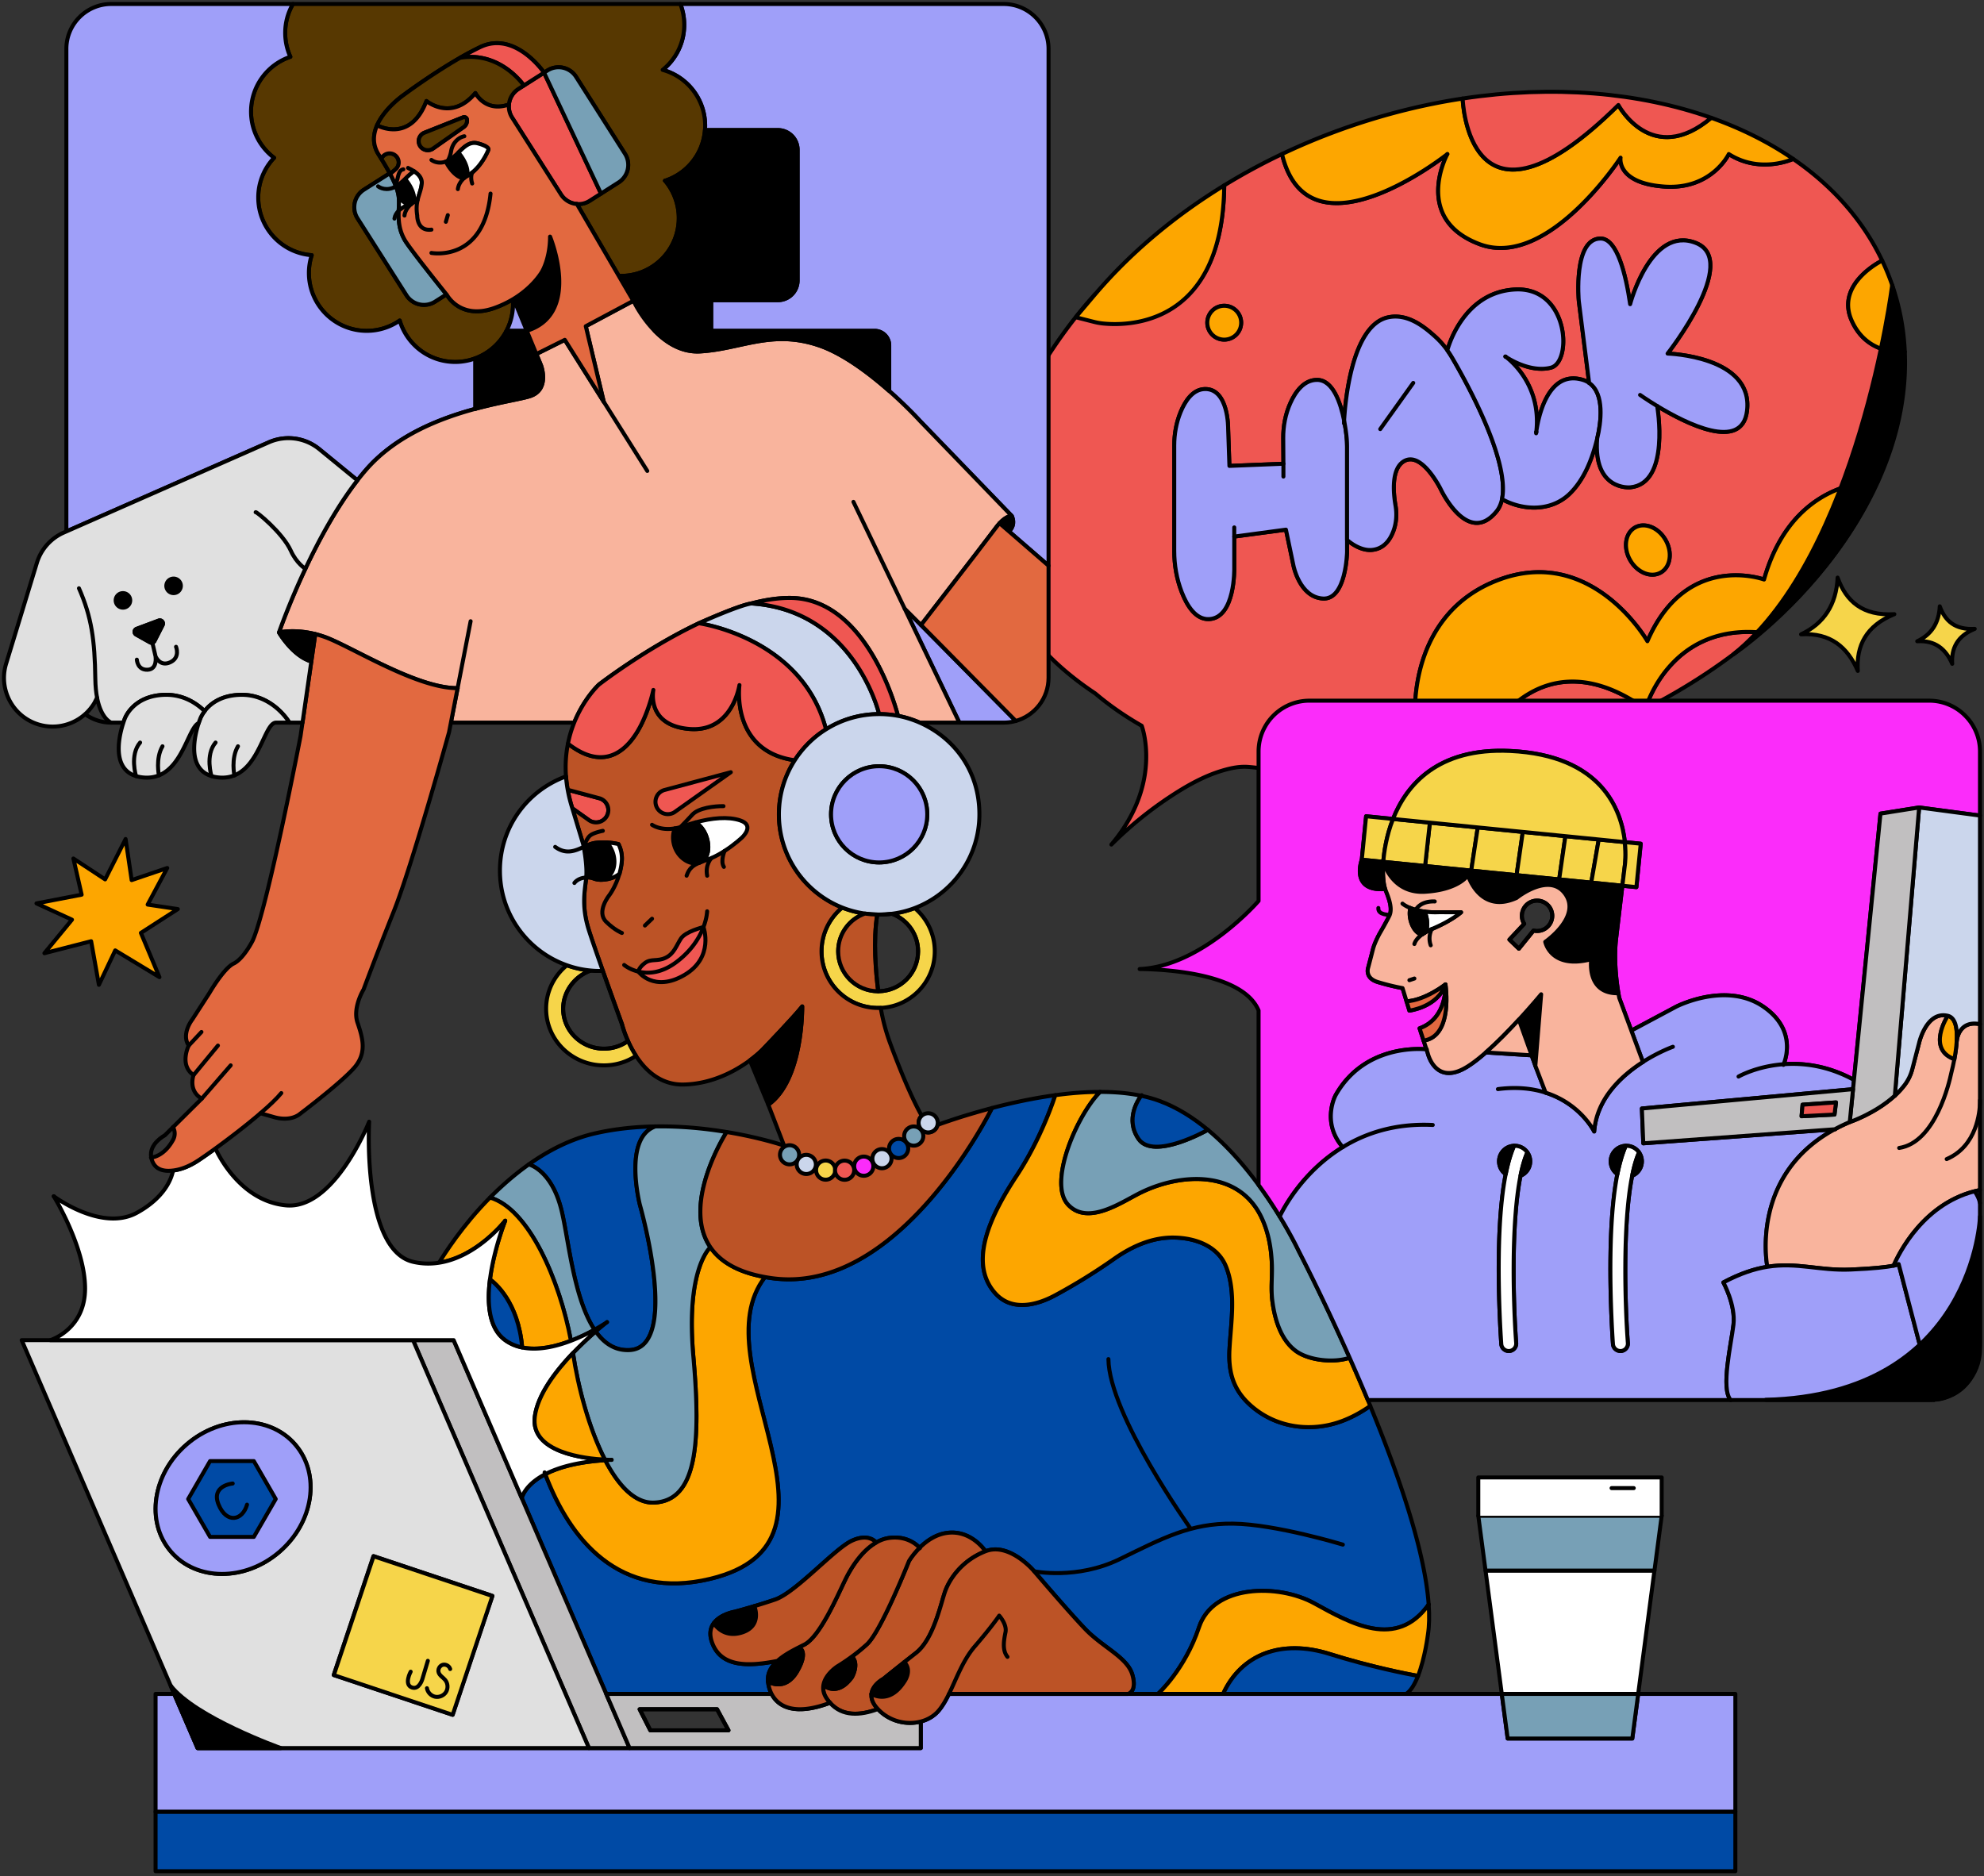 <svg xmlns="http://www.w3.org/2000/svg" width="497" height="470" fill="none"><rect width="100%" height="100%" fill="#333333" stroke="none"/><path d="M412.189 177.59a161.353 161.353 0 0 1-16.044 7.092s-10.476 4.752-25.468 8.049c-.192-1.486.096-3.121.497-4.527.54-1.897 1.288-3.372 1.358-3.511v-.011s13.351-25.884 39.657-7.092z" fill="#EF5752" stroke="#000" stroke-linecap="round" stroke-linejoin="round"/><path d="M354.515 179.674s-2.149-25.933 21.133-34.489c23.281-8.552 37.033 15.451 37.033 15.451 9.728-22.571 29.22-15.451 29.22-15.451 6.184-21.743 21.988-24.474 28.578-24.634 4.805-10.647 7.167-21.652 6.681-32.432 0 0-9.391 1.267-13.367-7.953-3.977-9.22 7.696-14.88 7.696-14.88-4.858-10.219-12.544-18.786-22.298-25.473 0 0-8.172 3.843-16.125-1.218 0 0-4.335 9.038-16.264 8.135-11.929-.904-10.845-7.232-10.845-7.232S387.7 67.515 370.714 61.187c-16.718-6.221-8.423-22.074-8.15-22.581-.358.277-34.8 27.498-41.417-.011a154.488 154.488 0 0 0-14.473 7.846c-.005.475-.016.951-.027 1.416-1.144 39.065-32.282 32.582-32.282 32.582v-6.756l-.021.021c-.214.225-2.256 2.405-5.11 6.05l-.016.016c-12.87 16.43-42.148 62.561 5.147 93.945 3.538 2.998 7.435 5.703 11.636 8.097 0 0 1.079 2.817 1.133 7.301.074 5.617-1.46 13.864-8.734 22.464a95.064 95.064 0 0 1 16.36-13.052c3.592-2.261 7.419-4.297 11.502-5.5 2.186-.641 4.292-1.085 6.569-.892 6.729.566 13.276 2.346 19.973 3.153m-26.13-118.685a4.243 4.243 0 0 1 4.244 4.239 4.247 4.247 0 0 1-4.244 4.243 4.242 4.242 0 0 1-4.238-4.243 4.238 4.238 0 0 1 4.238-4.239zm109.369 66.814c-2.437 1.411-5.874.038-7.664-3.073-1.796-3.105-1.267-6.761 1.17-8.172 2.443-1.411 5.874-.032 7.664 3.073 1.796 3.106 1.273 6.767-1.17 8.172zm21.582-40.438c-1.272 10.182-15.27 3.122-22.501-1.266 0 0 3.426 19.433-6.767 20.374 0 0-9.284.892-8.252-12.24-1.187 4.875-3.153 10.171-6.841 13.79-4.581 4.495-11.572 4.377-17.007 1.416-.251 1.187-.695 2.218-1.374 3.052-7.247 8.904-13.992-5.596-13.992-5.596s-4.704-9.54-9.156-6.996c-3.287 1.876-2.693 8.049-2.154 11.154.364 2.106.225 4.276-.502 6.286-.823 2.26-2.411 4.58-5.484 4.82-2.282.177-4.623-1.181-6.151-2.512v2.988s-.209 12.042-6.056 11.694c-5.847-.347-7.376-8.284-7.376-8.284l-1.881-8.974-12.945 1.737v7.857s.278 12.539-6.334 12.817c-3.308.139-5.483-3.309-6.83-6.788-1.272-3.287-1.871-6.799-1.871-10.326v-26.366c0-2.859.503-5.708 1.582-8.353 1.171-2.854 3.084-5.725 6.077-5.8 5.986-.138 5.842 9.958 5.842 9.958l.321 9.294 13.527-.54-.043-6.392c-.021-3.014.54-6.018 1.769-8.765 1.305-2.924 3.426-5.847 6.697-5.847 3.966 0 5.885 5.713 6.783 10.219.219-3.971 1.764-23.816 10.957-25.874 4.96-1.112 9.193 2.427 11.822 4.784a21.304 21.304 0 0 1 3.084 3.463s3.667-14.607 17.023-15.243c13.356-.636 14.372 18.188 8.904 19.588-5.077 1.299-10.561-2.229-11.314-2.736.94.69 9.032 6.985 7.664 18.845.299-2.314 2.464-15.83 11.662-13.046a5.624 5.624 0 0 1 1.571.748l-2.581-20.502s-1.449-15.66 5.462-15.66c4.169 0 6.334 9.166 7.397 16.445 0 0 5.153-19.733 16.43-15.35 11.272 4.388-7.05 27.723-7.05 27.723s21.614.626 19.888 14.404z" fill="#EF5752"/><path d="M354.515 179.674s-2.149-25.933 21.133-34.489c23.281-8.552 37.033 15.451 37.033 15.451 9.728-22.571 29.22-15.451 29.22-15.451 6.184-21.743 21.988-24.474 28.578-24.634 4.805-10.647 7.167-21.652 6.681-32.432 0 0-9.391 1.267-13.367-7.953-3.977-9.22 7.696-14.88 7.696-14.88-4.858-10.219-12.544-18.786-22.298-25.473 0 0-8.172 3.843-16.125-1.218 0 0-4.335 9.038-16.264 8.135-11.929-.904-10.845-7.232-10.845-7.232S387.7 67.515 370.714 61.187c-16.718-6.221-8.423-22.074-8.15-22.581-.358.277-34.8 27.498-41.417-.011a154.488 154.488 0 0 0-14.473 7.846c-.005.475-.016.951-.027 1.416-1.144 39.065-32.282 32.582-32.282 32.582v-6.756l-.021.021c-.214.225-2.256 2.405-5.11 6.05l-.016.016c-12.87 16.43-42.148 62.561 5.147 93.945 3.538 2.998 7.435 5.703 11.636 8.097 0 0 1.079 2.817 1.133 7.301.074 5.617-1.46 13.864-8.734 22.464a95.064 95.064 0 0 1 16.36-13.052c3.592-2.261 7.419-4.297 11.502-5.5 2.186-.641 4.292-1.085 6.569-.892 6.729.566 13.276 2.346 19.973 3.153m-26.13-118.685a4.243 4.243 0 0 1 4.244 4.239 4.247 4.247 0 0 1-4.244 4.243 4.242 4.242 0 0 1-4.238-4.243 4.238 4.238 0 0 1 4.238-4.239zm109.369 66.814c-2.437 1.411-5.874.038-7.664-3.073-1.796-3.105-1.267-6.761 1.17-8.172 2.443-1.411 5.874-.032 7.664 3.073 1.796 3.106 1.273 6.767-1.17 8.172zm21.582-40.438c-1.272 10.182-15.27 3.122-22.501-1.266 0 0 3.426 19.433-6.767 20.374 0 0-9.284.892-8.252-12.24-1.187 4.875-3.153 10.171-6.841 13.79-4.581 4.495-11.572 4.377-17.007 1.416-.251 1.187-.695 2.218-1.374 3.052-7.247 8.904-13.992-5.596-13.992-5.596s-4.704-9.54-9.156-6.996c-3.287 1.876-2.693 8.049-2.154 11.154.364 2.106.225 4.276-.502 6.286-.823 2.26-2.411 4.58-5.484 4.82-2.282.177-4.623-1.181-6.151-2.512v2.988s-.209 12.042-6.056 11.694c-5.847-.347-7.376-8.284-7.376-8.284l-1.881-8.974-12.945 1.737v7.857s.278 12.539-6.334 12.817c-3.308.139-5.483-3.309-6.83-6.788-1.272-3.287-1.871-6.799-1.871-10.326v-26.366c0-2.859.503-5.708 1.582-8.353 1.171-2.854 3.084-5.725 6.077-5.8 5.986-.138 5.842 9.958 5.842 9.958l.321 9.294 13.527-.54-.043-6.392c-.021-3.014.54-6.018 1.769-8.765 1.305-2.924 3.426-5.847 6.697-5.847 3.966 0 5.885 5.713 6.783 10.219.219-3.971 1.764-23.816 10.957-25.874 4.96-1.112 9.193 2.427 11.822 4.784a21.304 21.304 0 0 1 3.084 3.463s3.667-14.607 17.023-15.243c13.356-.636 14.372 18.188 8.904 19.588-5.077 1.299-10.561-2.229-11.314-2.736.94.69 9.032 6.985 7.664 18.845.299-2.314 2.464-15.83 11.662-13.046a5.624 5.624 0 0 1 1.571.748l-2.581-20.502s-1.449-15.66 5.462-15.66c4.169 0 6.334 9.166 7.397 16.445 0 0 5.153-19.733 16.43-15.35 11.272 4.388-7.05 27.723-7.05 27.723s21.614.626 19.888 14.404z" stroke="#000" stroke-linecap="round" stroke-linejoin="round"/><path d="M269.469 79.471l4.875-5.767.021-.021c8.637-10.144 19.562-19.439 32.309-27.242-.005.475-.016.951-.027 1.416-.999 34.18-24.57 33.8-30.449 33.17a15.542 15.542 0 0 1-2.095-.38l-4.634-1.176zm179.722-39.658s-8.172 3.843-16.125-1.218c0 0-4.335 9.038-16.264 8.135-11.929-.904-10.845-7.232-10.845-7.232S387.7 67.515 370.714 61.187c-16.718-6.221-8.423-22.074-8.15-22.581-.358.277-34.8 27.498-41.417-.011a163.46 163.46 0 0 1 16.97-6.922c9.476-3.26 18.963-5.574 28.284-6.985 0 0 1.24 38.941 39.011 1.62 0 0 8.365 15.713 23.25 3.2 7.525 2.662 14.431 6.115 20.529 10.305z" fill="#FDA600" stroke="#000" stroke-linecap="round" stroke-linejoin="round"/><path d="M428.662 29.509c-14.885 12.512-23.25-3.202-23.25-3.202-37.771 37.322-39.011-1.62-39.011-1.62 22.603-3.43 44.217-1.57 62.261 4.822z" fill="#EF5752" stroke="#000" stroke-linecap="round" stroke-linejoin="round"/><path d="M477.16 88.119s-9.391 1.267-13.367-7.953c-3.977-9.22 7.696-14.88 7.696-14.88a57.561 57.561 0 0 1 2.507 6.125 59.066 59.066 0 0 1 3.164 16.708z" fill="#FDA600" stroke="#000" stroke-linecap="round" stroke-linejoin="round"/><path d="M337.443 111.967v26.28s-.208 12.042-6.055 11.694c-5.847-.347-7.376-8.284-7.376-8.284l-1.881-8.974-12.945 1.737v7.857s.278 12.539-6.334 12.817c-3.308.139-5.483-3.309-6.83-6.788-1.272-3.287-1.871-6.799-1.871-10.326v-26.366c0-2.859.503-5.708 1.582-8.353 1.171-2.854 3.084-5.725 6.077-5.8 5.986-.138 5.842 9.958 5.842 9.958l.321 9.294 13.527-.54-.043-6.392c-.021-3.014.54-6.018 1.769-8.765 1.305-2.924 3.426-5.847 6.697-5.847 3.966 0 5.885 5.713 6.783 10.219.278 1.389.454 2.667.566 3.624.118.978.171 1.966.171 2.955z" fill="#9F9FF9" stroke="#000" stroke-linecap="round" stroke-linejoin="round"/><path d="M309.186 134.42v-2.298m12.314-15.954v3.218" stroke="#000" stroke-linecap="round" stroke-linejoin="round"/><path d="M376.257 125.051c-.251 1.187-.695 2.218-1.374 3.052-7.247 8.904-13.992-5.596-13.992-5.596s-4.704-9.54-9.156-6.996c-3.287 1.876-2.693 8.049-2.154 11.154.364 2.106.225 4.276-.502 6.286-.823 2.26-2.41 4.58-5.484 4.82-2.282.177-4.623-1.181-6.151-2.512v-23.292c0-.989-.054-1.977-.172-2.955a45.691 45.691 0 0 0-.566-3.624c.219-3.971 1.764-23.816 10.957-25.874 4.96-1.112 9.193 2.427 11.822 4.784a21.304 21.304 0 0 1 3.084 3.463c.422.588.812 1.192 1.181 1.817 3.544 6.05 14.527 25.831 12.507 35.473z" fill="#9F9FF9" stroke="#000" stroke-linecap="round" stroke-linejoin="round"/><path d="M336.706 105.388c-.027.443-.032.689-.032.689m9.081 1.417l8.268-11.572" stroke="#000" stroke-linecap="round" stroke-linejoin="round"/><path d="M400.105 109.845c-1.187 4.875-3.153 10.171-6.841 13.79-4.581 4.495-11.572 4.377-17.007 1.416 2.02-9.642-8.963-29.423-12.507-35.473a24.166 24.166 0 0 0-1.181-1.817s3.666-14.607 17.023-15.243c13.356-.636 14.372 18.188 8.904 19.588-5.077 1.299-10.561-2.229-11.315-2.736.941.69 9.033 6.985 7.665 18.845.299-2.314 2.464-15.83 11.662-13.046a5.624 5.624 0 0 1 1.571.748c3.966 2.72 2.977 10.005 2.026 13.928z" fill="#9F9FF9" stroke="#000" stroke-linecap="round" stroke-linejoin="round"/><path d="M384.846 108.215c-.006.032-.006.059-.011.091m-7.653-18.936s-.049-.038-.065-.043" stroke="#000" stroke-linecap="round" stroke-linejoin="round"/><path d="M384.846 108.215c-.005.032-.005.059-.011.091 0 .027-.005.053-.011.086l-.016.155m-7.626-19.177s-.049-.038-.065-.043c-.005 0-.01-.01-.016-.01-.005-.011-.01-.011-.01-.011m32.191-4.335s-.225-3.977-.925-8.77m-10.278 19.721v-.005" stroke="#000" stroke-linecap="round" stroke-linejoin="round"/><path d="M437.625 102.977c-1.272 10.182-15.27 3.122-22.501-1.266 0 0 3.426 19.433-6.767 20.374 0 0-9.283.892-8.252-12.24.951-3.923 1.94-11.208-2.026-13.928l-2.581-20.502s-1.449-15.66 5.462-15.66c4.169 0 6.334 9.166 7.397 16.445 0 0 5.153-19.733 16.43-15.35 11.272 4.388-7.05 27.723-7.05 27.723s21.614.626 19.888 14.404z" fill="#9F9FF9" stroke="#000" stroke-linecap="round" stroke-linejoin="round"/><path d="M415.124 101.711c-2.56-1.556-4.276-2.774-4.276-2.774" stroke="#000" stroke-linecap="round" stroke-linejoin="round"/><path d="M441.035 158.456c-8.423 7.194-18.108 13.671-28.846 19.128.129-.459 6.083-21.186 28.846-19.128z" fill="#EF5752" stroke="#000" stroke-linecap="round" stroke-linejoin="round"/><path d="M335.113 185.649c1.021-2.8 2.512-5.366 5.185-6.857 2.629-1.464 5.756-1.577 8.658-1.021 1.897.364 3.848.978 5.559 1.898 0 0-2.149-25.933 21.133-34.49 23.281-8.551 37.033 15.452 37.033 15.452 9.728-22.571 29.22-15.452 29.22-15.452 6.184-21.742 21.988-24.473 28.578-24.634-6.125 13.603-16.227 26.633-29.444 37.905-22.763-2.058-28.717 18.669-28.846 19.134-26.306-18.792-39.652 7.093-39.657 7.103-.07.139-.818 1.615-1.358 3.512-.401 1.406-.689 3.041-.497 4.527 0 0-14.987 4.473-37.873 2.555.171-.091.257-1.294.289-1.475.171-.893.342-1.786.508-2.678a35.59 35.59 0 0 1 1.507-5.484l.005.005z" fill="#FDA600" stroke="#000" stroke-linecap="round" stroke-linejoin="round"/><path d="M441.046 158.456h-.011" stroke="#000" stroke-linecap="round" stroke-linejoin="round"/><path d="M416.043 143.415c-2.437 1.412-5.874.038-7.664-3.073-1.796-3.105-1.267-6.761 1.17-8.172 2.443-1.411 5.874-.032 7.665 3.073 1.795 3.106 1.272 6.767-1.171 8.172z" fill="#FDA600" stroke="#000" stroke-linecap="round" stroke-linejoin="round"/><path d="M362.569 38.595l-.005.01" stroke="#000" stroke-linecap="round" stroke-linejoin="round"/><path d="M310.918 80.84a4.247 4.247 0 0 1-4.244 4.243 4.242 4.242 0 0 1-4.238-4.243 4.238 4.238 0 0 1 4.238-4.239 4.243 4.243 0 0 1 4.244 4.239z" fill="#FDA600" stroke="#000" stroke-linecap="round" stroke-linejoin="round"/><path d="M473.996 71.411s-8.429 67.264-39.749 92.48c0 0 55.104-36.996 39.749-92.48z" fill="#000" stroke="#000" stroke-linecap="round" stroke-linejoin="round"/><path d="M465.385 168.071c-2.586-5.986-6.9-9.621-14.211-9.161 5.74-2.71 8.829-7.419 9.155-14.212 2.122 5.944 6.275 9.642 14.217 9.161-7.06 2.881-9.583 7.868-9.161 14.212zm23.651-1.775c-1.593-3.688-4.249-5.932-8.76-5.649 3.538-1.668 5.446-4.57 5.644-8.76 1.309 3.666 3.869 5.943 8.76 5.649-4.345 1.775-5.901 4.848-5.644 8.76z" fill="#F6D54A" stroke="#000" stroke-linecap="round" stroke-linejoin="round"/><path d="M35.296 233.704l4.644 11.085-11.074-6.702-4.089 8.626-1.945-10.925-11.71 3.004 6.91-8.397-8.893-4.083 11.314-2.181-2.068-9.059 7.953 5.227 5.125-10.117 1.518 10.299 8.91-3.036-4.901 9.166 7.557 1.128-9.251 5.965z" fill="#FDA600" stroke="#000" stroke-linecap="round" stroke-linejoin="round"/><path d="M157.711 338.215c-3.629.176-6.371-1.679-8.487-4.666a71.469 71.469 0 0 1 2.811-2.315c-.235.155-1.384.92-3.111 1.876-5.141-7.728-6.477-22.266-8.198-29.625-2.4-10.236-8.039-11.721-8.263-11.78 4.938-3.501 10.534-6.392 16.611-7.782 5.072-1.16 10.198-1.662 15.115-1.737-8.188 2.854-3.886 19.668-3.886 19.668s10.278 35.73-2.592 36.361z" fill="#004AA5" stroke="#000" stroke-linecap="round" stroke-linejoin="round"/><path d="M148.924 333.11a46.631 46.631 0 0 1-5.905 2.769c-2.844-15.163-10.524-33.02-20.268-35.874 2.849-2.865 6.104-5.74 9.706-8.3h.006c.224.059 5.863 1.544 8.263 11.78 1.721 7.359 3.057 21.897 8.198 29.625z" fill="#77A0B6" stroke="#000" stroke-linecap="round" stroke-linejoin="round"/><path d="M143.019 335.879c-3.801 1.459-8.242 2.496-12.186 1.689-.011 0-.016-.005-.027-.005-.973-11.39-6.831-16.163-8.065-17.05.935-7.387 3.709-14.436 3.81-14.698-.235.299-7.103 9.038-16.563 10.513 1.251-2.068 5.911-9.428 12.763-16.323 9.744 2.854 17.424 20.711 20.268 35.874z" fill="#FDA600" stroke="#000" stroke-linecap="round" stroke-linejoin="round"/><path d="M224.964 179.407s-.006-.027-.022-.08" stroke="#000" stroke-linecap="round" stroke-linejoin="round"/><path d="M152.008 204.431a3.085 3.085 0 0 1-4.623.919l-4.014-2.849-.069-.224a36.536 36.536 0 0 1-1.091-4.426l7.884 2.112c1.935.513 2.875 2.709 1.913 4.468z" fill="#EF5752" stroke="#000" stroke-linecap="round" stroke-linejoin="round"/><path d="M357.887 401.945c-8.054 11.347-19.519 4.746-28.621-.267-9.102-5.014-25.334-4.752-28.894 5.943-3.564 10.7-10.293 16.724-10.293 16.724h-7.515s2.357-.529 1.08-4.853c-1.278-4.329-7.376-6.788-11.802-11.406-4.42-4.623-12.779-14.457-12.779-14.457s-6.194-7.376-12.197-5.014c0 0-3.442-5.312-9.438-4.623-2.972.337-5.388 2.085-7.066 3.752-.444-.508-2.972-3.094-7.584-2.474-1.171.16-2.272.566-3.303 1.159 0 0-1.716-2.437-6.04-.47-4.329 1.967-14.062 12.982-19.273 14.751a139.278 139.278 0 0 1-5.195 1.652c-2.87.86-4.933 1.395-4.933 1.395s-3.549.577-5.222 2.865c-.823 1.117-1.192 2.64-.481 4.708 2.159 6.291 8.958 6.232 16.424 4.741-1.555 1.406-2.586 3.095-2.362 5.19.112 1.047.39 2.116.893 3.084h-41.427l-21.155-49.049c.032-.16.765-3.335 5.89-5.997 6.168 16.35 18.488 31.737 41.363 26.206 38.792-9.38-2.961-54.201 13.672-75.585.561.101 1.149.197 1.747.278 31.823 4.366 54.768-41.919 55.105-42.614a124.78 124.78 0 0 1 3.858-.967h.006c3.768-.888 7.846-1.695 12.004-2.256-.096.321-3.324 10.556-9.674 20.182-6.451 9.775-12.271 21.731-5.35 29.444 4.094 4.559 10.262 3.046 15.003.492 5.077-2.742 10-5.783 14.719-9.102 4.463-3.138 9.54-5.457 15.131-5.351 5.216.102 10.871 2.08 12.94 7.243 2.57 6.419 1.239 14.008.871 20.684-.342 6.178 1.133 10.78 6.093 14.789 6.055 4.895 14.227 5.986 21.518 3.458 2.731-.946 5.291-2.341 7.648-4.004 7.044 17.087 13.698 36.291 14.634 49.749h.005z" fill="#004AA5" stroke="#000" stroke-linecap="round" stroke-linejoin="round"/><path d="M343.253 352.196c-2.357 1.663-4.917 3.058-7.648 4.004-7.29 2.528-15.462 1.437-21.518-3.458-4.96-4.009-6.435-8.611-6.093-14.789.369-6.676 1.7-14.265-.871-20.684-2.069-5.163-7.723-7.141-12.94-7.242-5.59-.107-10.668 2.212-15.131 5.35a147.033 147.033 0 0 1-14.719 9.102c-4.741 2.554-10.909 4.067-15.003-.492-6.921-7.713-1.101-19.669 5.35-29.444 6.35-9.626 9.578-19.861 9.674-20.182h.006c3.736-.513 7.541-.823 11.245-.823-5.665 5.564-13.217 22.758-8.022 28.263 5.002 5.307 13.345-.673 18.172-3.041 10.096-4.949 24.35-5.698 30.112 5.932 1.887 3.817 2.635 8.124 2.752 12.347.081 2.891-.267 5.729.081 8.621.555 4.543 2.025 9.861 5.873 12.736 3.122 2.341 9.332 3.132 13.507 1.737a492.818 492.818 0 0 1 4.564 10.594c.203.486.406.978.609 1.469z" fill="#FDA600" stroke="#000" stroke-linecap="round" stroke-linejoin="round"/><path d="M338.08 340.133c-4.175 1.395-10.385.604-13.507-1.737-3.848-2.875-5.318-8.193-5.873-12.736-.348-2.892 0-5.73-.081-8.621-.117-4.223-.865-8.53-2.752-12.347-5.762-11.63-20.016-10.881-30.112-5.932-4.827 2.368-13.17 8.348-18.172 3.041-5.195-5.505 2.357-22.699 8.022-28.263 3.565 0 7.034.283 10.267.968-.689.908-4.078 5.852-.668 10.801 3.774 5.484 17.365-2.271 17.365-2.271 4.944 4.094 9.23 9.075 12.71 13.81a111.44 111.44 0 0 1 5.291 7.905c.006.006.011.016.016.022 3.089 5.061 4.778 8.685 4.778 8.685s5.815 11.176 12.534 26.269c.059.134.117.267.182.406z" fill="#77A0B6" stroke="#000" stroke-linecap="round" stroke-linejoin="round"/><path d="M302.569 283.036s-13.591 7.755-17.365 2.271c-3.41-4.949-.021-9.893.668-10.802 1.577.327 3.095.749 4.538 1.278 4.377 1.603 8.455 4.179 12.159 7.253z" fill="#004AA5" stroke="#000" stroke-linecap="round" stroke-linejoin="round"/><path d="M357.689 409.535s-.721 5.841-2.469 10.309c-2.678-.486-11.919-2.282-22.127-5.499-11.983-3.779-22.127-.022-26.702 10h-16.312s6.729-6.024 10.293-16.724c3.56-10.695 19.792-10.957 28.894-5.943 9.102 5.013 20.567 11.614 28.621.267.203 2.801.15 5.355-.198 7.59z" fill="#FDA600" stroke="#000" stroke-linecap="round" stroke-linejoin="round"/><path d="M355.22 419.845c-.775 1.977-1.753 3.687-2.956 4.5h-45.873c4.575-10.022 14.719-13.779 26.702-10 10.208 3.217 19.449 5.013 22.127 5.5zm79.492 34.003H38.972v14.917h395.74v-14.917z" fill="#004AA5" stroke="#000" stroke-linecap="round" stroke-linejoin="round"/><path d="M434.712 424.345v29.503H38.972v-29.503h4.672l5.853 13.57H230.66v-6.644c1.684-.438 3.196-1.298 4.308-2.538 1.058-1.181 1.93-2.699 2.758-4.388h138.476l1.476 11.181h31.218l1.475-11.181h24.34z" fill="#9F9FF9" stroke="#000" stroke-linecap="round" stroke-linejoin="round"/><path d="M414.445 393.442l-4.073 30.903h-34.169l-4.072-30.903h42.314z" fill="#fff" stroke="#000" stroke-linecap="round" stroke-linejoin="round"/><path d="M410.372 424.345l-1.475 11.181h-31.218l-1.476-11.181h34.169zm5.885-44.623l-1.807 13.72h-42.319l-1.812-13.72h45.938z" fill="#77A0B6" stroke="#000" stroke-linecap="round" stroke-linejoin="round"/><path d="M370.319 379.722v-9.605h45.938v9.605" fill="#fff"/><path d="M370.319 379.722v-9.605h45.938v9.605" stroke="#000" stroke-linecap="round" stroke-linejoin="round"/><path d="M157.711 437.915h-10.176l-44.067-102.186h10.176l17.06 39.562 21.155 49.054 5.852 13.57z" fill="#C1BFC0" stroke="#000" stroke-linecap="round" stroke-linejoin="round"/><path d="M103.468 335.729H5.429l38.215 88.616 5.853 13.57h98.038l-44.067-102.186zm-33.49 53.047c-8.605 7.391-20.77 7.354-27.168-.091-6.397-7.445-4.612-19.476 3.987-26.868 8.606-7.397 20.77-7.36 27.168.085 6.403 7.446 4.612 19.477-3.987 26.874zM83.6 419.604l9.957-29.781 29.776 9.957-9.957 29.781-29.776-9.957z" fill="#E0E0E0" stroke="#000" stroke-linecap="round" stroke-linejoin="round"/><path d="M69.978 388.776c-8.605 7.391-20.77 7.354-27.168-.091-6.397-7.445-4.612-19.476 3.987-26.868 8.606-7.397 20.77-7.36 27.168.085 6.403 7.446 4.612 19.477-3.987 26.874z" fill="#9F9FF9" stroke="#000" stroke-linecap="round" stroke-linejoin="round"/><path d="M93.582 389.859l-9.958 29.78 29.774 9.956 9.959-29.779-29.775-9.957z" fill="#F6D54A" stroke="#000" stroke-linecap="round" stroke-linejoin="round"/><path d="M246.866 388.615c-5.996 2.357-8.941 6.981-10.026 9.835-1.085 2.848-2.854 12.095-7.376 15.633a401.63 401.63 0 0 0-2.929 2.303 572.552 572.552 0 0 0-5.232 4.185s-2.721 1.401-2.988 3.79c-.118 1.074.257 2.346 1.603 3.784-4.441 1.63-8.872 1.924-11.999-1.571-.272-.3-.529-.631-.78-.989-.85-1.224-1.047-2.384-.876-3.426 0 0 3.442 3.132 7.145-1.983 0 0 1.925-3.314 0-5.179a48.566 48.566 0 0 0 3.763-3.079c3.538-3.244 10.524-20.844 10.524-20.844s.951-1.63 2.667-3.33c1.678-1.667 4.094-3.415 7.066-3.752 5.996-.689 9.438 4.623 9.438 4.623z" fill="#BC5326" stroke="#000" stroke-linecap="round" stroke-linejoin="round"/><path d="M219.918 428.145c-4.441 1.63-8.872 1.924-11.999-1.571-8.706 3.271-12.934 1.074-14.633-2.229h-41.427l5.852 13.57h72.95v-6.644c-3.527.925-7.808.006-10.743-3.126zm-57.012 5.323l-2.678-5.28h19.397l2.864 5.28h-19.583z" fill="#C1BFC0" stroke="#000" stroke-linecap="round" stroke-linejoin="round"/><path d="M207.925 426.574h-.006" stroke="#000" stroke-linecap="round" stroke-linejoin="round"/><path d="M213.408 420.176c-3.703 5.115-7.145 1.983-7.145 1.983.449-2.795 3.532-4.736 3.532-4.736s1.561-.919 3.613-2.426c1.925 1.865 0 5.179 0 5.179z" fill="#000" stroke="#000" stroke-linecap="round" stroke-linejoin="round"/><path d="M230.362 387.744c-1.716 1.7-2.667 3.33-2.667 3.33s-6.986 17.6-10.524 20.844a47.059 47.059 0 0 1-3.763 3.073c-2.052 1.513-3.613 2.432-3.613 2.432s-3.083 1.94-3.532 4.736c-.171 1.042.026 2.202.876 3.426.251.358.508.689.78.989-8.706 3.27-12.934 1.074-14.633-2.229-.503-.968-.781-2.037-.893-3.084 0 0 4.26 2.694 7.301-2.571 3.041-5.264.379-5.986.379-5.986.465-.241.925-.465 1.363-.684 3.934-1.967 8.263-12.095 10.326-16.328 1.593-3.261 4.239-7.28 7.713-9.263 1.031-.593 2.132-.999 3.303-1.16 4.612-.619 7.14 1.967 7.584 2.475z" fill="#BC5326" stroke="#000" stroke-linecap="round" stroke-linejoin="round"/><path d="M230.437 387.83l-.075-.086" stroke="#000" stroke-linecap="round" stroke-linejoin="round"/><path d="M199.694 418.69c-3.041 5.265-7.301 2.571-7.301 2.571-.224-2.095.807-3.784 2.362-5.19h.006c1.496-1.352 3.479-2.437 5.312-3.367 0 0 2.662.722-.379 5.986zm-13.645-9.786c-4.971 1.705-7.237-2.282-7.237-2.282 1.673-2.288 5.222-2.865 5.222-2.865s2.063-.535 4.933-1.395c0 0 2.047 4.837-2.918 6.542z" fill="#000" stroke="#000" stroke-linecap="round" stroke-linejoin="round"/><path d="M219.475 386.429c-3.474 1.983-6.12 6.002-7.713 9.263-2.063 4.233-6.392 14.361-10.326 16.328-.438.219-.898.443-1.363.684-1.833.93-3.816 2.015-5.312 3.367h-.006c-7.466 1.491-14.265 1.55-16.424-4.741-.711-2.068-.342-3.591.481-4.708 0 0 2.266 3.987 7.237 2.282 4.965-1.705 2.918-6.542 2.918-6.542a139.278 139.278 0 0 0 5.195-1.652c5.211-1.769 14.944-12.784 19.273-14.751 4.324-1.967 6.04.47 6.04.47z" fill="#BC5326" stroke="#000" stroke-linecap="round" stroke-linejoin="round"/><path d="M226.535 421.288c-3.698 5.761-7.894 3.276-8.22 3.073.267-2.389 2.988-3.79 2.988-3.79s2.164-1.758 5.232-4.185c2.079 2.144 0 4.902 0 4.902z" fill="#000" stroke="#000" stroke-linecap="round" stroke-linejoin="round"/><path d="M282.564 424.345h-44.837c-.828 1.689-1.7 3.207-2.758 4.388-1.112 1.24-2.624 2.1-4.308 2.539-3.527.924-7.808.005-10.743-3.127-1.347-1.438-1.721-2.71-1.603-3.784.326.203 4.522 2.688 8.22-3.073 0 0 2.079-2.758 0-4.902a401.63 401.63 0 0 1 2.929-2.303c4.522-3.538 6.291-12.785 7.376-15.633 1.085-2.854 4.03-7.478 10.026-9.835 6.003-2.362 12.197 5.014 12.197 5.014s8.359 9.834 12.779 14.457c4.426 4.618 10.524 7.077 11.801 11.406 1.278 4.324-1.079 4.853-1.079 4.853z" fill="#BC5326" stroke="#000" stroke-linecap="round" stroke-linejoin="round"/><path d="M218.315 424.361l-.021-.016m40.769-30.716s10.652 2.207 21.427-3.047 17.782-9.027 28.423-8.888c10.642.139 27.478 5.254 27.478 5.254m-38.092-3.945s-20.503-28.658-20.636-42.533" stroke="#000" stroke-linecap="round" stroke-linejoin="round"/><path d="M177.957 395.505c-22.875 5.531-35.195-9.856-41.363-26.206.022-.01.048-.026.07-.037 3.11-1.603 7.819-3.014 14.943-3.469 3.325 6.398 7.483 10.845 12.288 10.626 10.604-.492 11.748-14.688 9.786-36.713-1.929-21.727 4.11-27.119 4.271-27.258 2.351 3.447 6.595 6.2 13.677 7.472-16.633 21.384 25.12 66.205-13.672 75.585z" fill="#FDA600" stroke="#000" stroke-linecap="round" stroke-linejoin="round"/><path d="M177.952 312.448c-.161.139-6.2 5.531-4.271 27.258 1.962 22.025.818 36.221-9.786 36.713-4.805.219-8.963-4.228-12.288-10.626a67.668 67.668 0 0 1 1.583-.085c-.155 0-.754 0-1.652-.048-3.971-7.702-6.745-18.172-8.001-26.713a83.27 83.27 0 0 1 5.687-5.398c2.116 2.987 4.858 4.842 8.487 4.666 12.87-.631 2.592-36.361 2.592-36.361s-4.302-16.814 3.886-19.668h.005c6.532-.102 12.683.55 17.83 1.4 0 0-11.528 17.932-4.072 28.862z" fill="#77A0B6" stroke="#000" stroke-linecap="round" stroke-linejoin="round"/><path d="M151.607 365.793c-7.124.455-11.833 1.866-14.943 3.469l-.07.038c-5.125 2.661-5.858 5.836-5.89 5.991l-17.06-39.562H12.613s8.7-2.677 8.7-12.945c0-10.267-7.647-22.773-7.84-23.1.289.214 12.085 8.921 20.818 4.132 7.295-3.998 8.765-8.974 9.054-10.588a8.48 8.48 0 0 0 .732-.112c2.08-.39 3.987-1.336 5.746-2.507a128.85 128.85 0 0 0 4.147-2.907s5.559 13.121 17.68 14.259c12.122 1.139 20.823-20.962 20.823-20.962s-1.854 32.085 10.995 35.099c2.266.535 4.457.556 6.52.23 9.46-1.475 16.328-10.214 16.563-10.513-.101.262-2.875 7.311-3.81 14.698-.759 6.018-.3 12.25 3.816 15.216 1.304.936 2.736 1.524 4.249 1.834.011 0 .016.005.027.005 3.944.807 8.385-.23 12.186-1.689a46.631 46.631 0 0 0 5.905-2.769c.097.15.198.3.3.439a83.518 83.518 0 0 0-5.687 5.398c-4.345 4.543-8.851 10.443-9.562 15.922-1.176 9.048 12.651 10.545 17.563 10.791l.069.133z" fill="#fff" stroke="#000" stroke-linecap="round" stroke-linejoin="round"/><path d="M126.557 305.809h-.006" stroke="#000" stroke-linecap="round" stroke-linejoin="round"/><path d="M151.538 365.66c-4.912-.246-18.739-1.743-17.563-10.791.711-5.479 5.217-11.379 9.562-15.922 1.256 8.541 4.03 19.011 8.001 26.713z" fill="#FDA600" stroke="#000" stroke-linecap="round" stroke-linejoin="round"/><path d="M152.083 331.197s-.016.011-.048.037m1.192 34.474h-.037M13.473 299.684h-.005m272.522-25.328s-.043.053-.118.15m72.02 127.434s0 .005-.005.005m-165.815-82.576c-.155.182-.299.364-.443.551m-55.035 49.379c-.059-.149-.112-.304-.171-.454" stroke="#000" stroke-linecap="round" stroke-linejoin="round"/><path d="M130.806 337.562c-1.513-.309-2.945-.897-4.249-1.833-4.116-2.966-4.575-9.198-3.816-15.216 1.234.887 7.092 5.66 8.065 17.049z" fill="#004AA5" stroke="#000" stroke-linecap="round" stroke-linejoin="round"/><path d="M177.957 312.442h-.005m7.295-140.897s0 .01-.005.037m-21.571 1.262s.005-.038.01-.049v-.016s.006-.016.006-.021c.005-.016.005-.027.005-.027m-8.76 38.728c-.93-1.849-2.298-2.79-2.298-2.79m-2.293 11.726c-.684.049-1.935.348-2.25 1.791M403.707 372.79h5.559" stroke="#000" stroke-linecap="round" stroke-linejoin="round"/><path d="M495.995 188.268v16.045l-15.244-2.031-9.684 1.54-6.644 66.712c-6.547-3.575-12.688-4.297-17.61-3.933.823-2.101 2.741-9.044-5.078-14.41-9.391-6.445-21.854 0-21.854 0l-11.219 5.992-3.025-8.178s-.091-.433-.219-1.186c-.417-2.443-1.214-8.231-.578-13.667.465-3.971 1.101-9.316 1.572-13.265l3.511.352 1.085-10.881-3.976-.396c-.85-7.942-5.676-21.753-28.75-22.838-18.156-.855-25.964 8.552-29.321 17.034l-6.745-.674-1.085 10.882s-3.009 8.033 5.864 7.354c.571 1.545 1.913 4.415 1.149 6.452-.038.096-.075.192-.123.288-1.027 2.047-2.389 4.351-2.389 4.351s-1.283 2.303-1.705 4.008a468.927 468.927 0 0 1-1.198 4.607s-.935 2.561 2.39 3.581a57.018 57.018 0 0 0 6.226 1.534l1 3.303h.005l.705 2.331s7.077-.855 9.038-6.569c0 0 .599 8.445-6.483 11.005l1.01 3.073.722 2.191c-1.096-.117-15.484-1.411-22.758 11.481 0 0-3.672 6.718 1.78 13.02-10.054 6.157-14.88 15.43-15.794 17.375a111.44 111.44 0 0 0-5.291-7.905v-43.703c-3.918-9.412-23.709-10.332-29.792-10.385 15.655-.674 29.792-17.061 29.792-17.061v-37.429a12.9 12.9 0 0 1 .363-3.035 12.753 12.753 0 0 1 9.332-9.338c.973-.24 1.994-.368 3.047-.368h155.232c7.039 0 12.742 5.702 12.742 12.741z" fill="#FB2CFA" stroke="#000" stroke-linecap="round" stroke-linejoin="round"/><path d="M464.423 270.534c-6.547-3.575-12.688-4.297-17.61-3.933.823-2.101 2.741-9.044-5.078-14.41-9.391-6.445-21.854 0-21.854 0l-11.219 5.992 2.902 7.851c-5.297 3.389-11.566 9.102-12.213 17.413 0 0-3.367-6.91-12.159-9.716l-2.576-6.735-.935-2.624-11.465-.722c-2.073 1.818-4.072 3.341-5.767 4.196-7.076 3.586-8.786-4.009-8.786-4.009l-.316-.956c-1.095-.123-15.483-1.417-22.758 11.475 0 0-3.671 6.718 1.78 13.02-10.053 6.157-14.879 15.43-15.793 17.375.005.006.01.016.016.022 3.089 5.061 4.778 8.685 4.778 8.685s5.815 11.176 12.533 26.269a487.839 487.839 0 0 1 4.746 11h90.903c-2.528-2.844.118-13.945.695-18.883.572-4.944-2.533-10.578-2.533-10.578 4.238-2.255 7.803-3.404 11.021-3.917-.097-.481-4.356-22.945 16.878-34.452l-47.958 3.522-.353-8.723 52.897-4.842.23-2.32h-.006zm-83.532 24.014c-2.464 12.309-1.748 33.031-1.08 41.892a1.867 1.867 0 0 1-1.721 2.004h-.144a1.875 1.875 0 0 1-1.866-1.726c-.005-.107-.796-10.721-.619-22.346.122-8.317.705-15.072 1.726-20.241a3.9 3.9 0 0 1 2.1-7.097h.134c1.32 0 2.491.657 3.196 1.667a3.894 3.894 0 0 1-1.726 5.847zm27.974 0c-2.464 12.309-1.748 33.031-1.08 41.892a1.866 1.866 0 0 1-1.721 2.004h-.144c-.967 0-1.79-.748-1.865-1.726-.006-.107-.797-10.721-.62-22.346.123-8.317.705-15.072 1.726-20.241a3.892 3.892 0 0 1-1.673-3.201 3.9 3.9 0 0 1 3.774-3.896h.133c1.32 0 2.491.657 3.196 1.667a3.894 3.894 0 0 1-1.726 5.847z" fill="#9F9FF9" stroke="#000" stroke-linecap="round" stroke-linejoin="round"/><path d="M408.865 294.548c-2.464 12.309-1.748 33.031-1.08 41.892a1.866 1.866 0 0 1-1.721 2.004h-.144c-.967 0-1.79-.748-1.865-1.726-.006-.107-.797-10.721-.62-22.346.123-8.317.705-15.072 1.726-20.241.567-2.854 1.267-5.221 2.101-7.097h.133c1.32 0 2.491.657 3.196 1.667-.7 1.571-1.266 3.565-1.726 5.847zm-27.974 0c-2.464 12.309-1.748 33.031-1.08 41.892a1.867 1.867 0 0 1-1.721 2.004h-.144a1.875 1.875 0 0 1-1.866-1.726c-.005-.107-.796-10.721-.619-22.346.122-8.317.705-15.072 1.726-20.241.566-2.854 1.267-5.221 2.1-7.097h.134c1.32 0 2.491.657 3.196 1.667-.7 1.571-1.267 3.565-1.726 5.847z" fill="#fff" stroke="#000" stroke-linecap="round" stroke-linejoin="round"/><path d="M411.297 290.935a3.894 3.894 0 0 1-2.432 3.613c.46-2.282 1.026-4.276 1.726-5.847a3.88 3.88 0 0 1 .706 2.234zm-4.035-3.896c-.834 1.876-1.534 4.244-2.101 7.098a3.9 3.9 0 0 1 2.101-7.098zm-23.939 3.896a3.894 3.894 0 0 1-2.432 3.613c.459-2.282 1.026-4.276 1.726-5.847a3.88 3.88 0 0 1 .706 2.234zm-4.036-3.896c-.834 1.876-1.534 4.244-2.1 7.098a3.9 3.9 0 0 1 2.1-7.098z" fill="#000" stroke="#000" stroke-linecap="round" stroke-linejoin="round"/><path d="M495.995 276.178v21.946c-14.078 2.8-20.465 16.189-21.641 18.942-.064.01-.134.021-.203.037-1.518.305-4.565.689-10.626.941-7.765.32-13.356-1.882-20.796-.695-.096-.481-4.356-22.945 16.879-34.452a42.313 42.313 0 0 1 3.763-1.807s6.435-2.159 11.293-6.622c.93-.85 1.801-1.79 2.56-2.811a11.162 11.162 0 0 0 1.796-3.784l1.731-6.66s1.823-8.006 7.179-6.745c0 0-5.409 8.311 1.646 10.861.251-1.326.491-2.908.582-4.453 0 0 0-.016.006-.048.048-.545.652-5.296 5.831-4.265v19.065s.005.198 0 .55z" fill="#F9B49D" stroke="#000" stroke-linecap="round" stroke-linejoin="round"/><path d="M484.503 350.668c-.411.037-.828.059-1.25.059h-49.706c-2.528-2.844.118-13.945.695-18.883.572-4.944-2.534-10.578-2.534-10.578 4.239-2.255 7.804-3.404 11.021-3.917 7.44-1.187 13.031 1.015 20.796.695 6.061-.252 9.108-.636 10.626-.936.069-.021.139-.032.203-.043 1.09-.229 1.272-.4 1.272-.4l8.877 34.003z" fill="#9F9FF9" stroke="#000" stroke-linecap="round" stroke-linejoin="round"/><path d="M490.164 260.828c-.006.032-.006.048-.006.048-.091 1.545-.331 3.127-.582 4.453-7.055-2.55-1.646-10.861-1.646-10.861 2.009.476 2.41 3.341 2.234 6.36z" fill="#FDA600" stroke="#000" stroke-linecap="round" stroke-linejoin="round"/><path d="M495.995 204.313v52.25c-5.179-1.031-5.783 3.72-5.831 4.265.176-3.019-.225-5.884-2.234-6.36-5.356-1.261-7.178 6.745-7.178 6.745l-1.732 6.66a11.162 11.162 0 0 1-1.796 3.784 19.992 19.992 0 0 1-2.56 2.811l6.088-72.186 15.243 2.031z" fill="#CBD6EC" stroke="#000" stroke-linecap="round" stroke-linejoin="round"/><path d="M234.162 238.316c0 7.622-6.007 13.838-13.543 14.169-.214.011-.428.016-.642.016-7.835 0-14.185-6.349-14.185-14.185 0-4.414 2.015-8.353 5.174-10.962a24.993 24.993 0 0 0 5.703 1.513 10.008 10.008 0 0 0-6.702 9.449c0 5.527 4.484 10.006 10.01 10.006h.118c5.473-.064 9.893-4.517 9.893-10.006 0-4.313-2.731-7.99-6.553-9.401a24.814 24.814 0 0 0 5.708-1.427 14.166 14.166 0 0 1 5.019 10.828z" fill="#F6D54A" stroke="#000" stroke-linecap="round" stroke-linejoin="round"/><path d="M346.519 215.906v-.016" stroke="#000" stroke-linecap="round" stroke-linejoin="round"/><path d="M386.07 249.081l-1.454 17.915-.935-2.624-3.191-8.942c3.233-3.511 5.58-6.349 5.58-6.349z" fill="#000" stroke="#000" stroke-linecap="round" stroke-linejoin="round"/><path d="M346.519 215.885a5.454 5.454 0 0 0-.032-.107l.032.128-5.388-.54 1.085-10.882 6.745.674c-1.699 4.297-2.255 8.359-2.442 10.727zm23.666-8.605l-1.641 10.823-11.555-1.155 1.197-10.866 11.999 1.198z" fill="#F6D54A" stroke="#000" stroke-linecap="round" stroke-linejoin="round"/><path d="M358.186 206.077l-1.197 10.871-10.465-1.042s0-.011-.005-.016c.187-2.373.743-6.435 2.442-10.732l9.225.919z" fill="#F6D54A" stroke="#000" stroke-linecap="round" stroke-linejoin="round"/><path d="M346.524 215.906h-.005l-.032-.128a5.454 5.454 0 0 1 .037.128z" stroke="#000" stroke-linecap="round" stroke-linejoin="round"/><path d="M381.468 208.407l-1.561 10.834-11.363-1.138 1.641-10.823 11.283 1.127z" fill="#F6D54A" stroke="#000" stroke-linecap="round" stroke-linejoin="round"/><path d="M392.136 209.471l-1.561 10.834-10.668-1.064 1.561-10.834 10.668 1.064z" fill="#F6D54A" stroke="#000" stroke-linecap="round" stroke-linejoin="round"/><path d="M400.49 210.305l-1.876 10.801-8.039-.801 1.561-10.834 8.354.834z" fill="#F6D54A" stroke="#000" stroke-linecap="round" stroke-linejoin="round"/><path d="M407.064 216.494l-.652 5.393-7.798-.781 1.876-10.801 6.542.657c.347 3.26.032 5.532.032 5.532z" fill="#F6D54A" stroke="#000" stroke-linecap="round" stroke-linejoin="round"/><path d="M411.008 211.358l-1.085 10.881-3.511-.352.652-5.393s.315-2.272-.032-5.532l3.976.396zm-3.976-.396l-6.542-.657-8.354-.834-10.668-1.064-11.283-1.127-11.999-1.198-9.225-.924c3.357-8.482 11.165-17.889 29.321-17.034 23.074 1.085 27.9 14.896 28.75 22.838z" fill="#F6D54A" stroke="#000" stroke-linecap="round" stroke-linejoin="round"/><path d="M405.418 248.813c-8.13.198-6.804-8.519-6.804-8.519-10.144 2.646-11.523-4.351-11.523-4.351s9.043-6.226 5.045-11.945c-4.003-5.714-12.229.941-12.229.941-9.235 4.179-12.18-5.698-12.18-5.698s-2.218 3.651-10.738 4.158c-7.52.455-9.989-5.98-10.465-7.493l10.465 1.042 11.555 1.155 11.363 1.138 10.668 1.064 8.039.801 7.798.781c-.471 3.949-1.107 9.294-1.572 13.265-.636 5.436.161 11.224.578 13.661z" fill="#000" stroke="#000" stroke-linecap="round" stroke-linejoin="round"/><path d="M346.439 215.596s0 .011.005.016c-.005 0 0 .011.005.027 0 .01 0 .016.011.032l.011.053.016.054m1.657 13.394s-3.042.096-2.86-1.711" stroke="#000" stroke-linecap="round" stroke-linejoin="round"/><path d="M408.662 258.183l-3.025-8.178s-.091-.433-.219-1.186c-8.13.192-6.804-8.525-6.804-8.525-10.144 2.646-11.523-4.351-11.523-4.351s9.043-6.226 5.045-11.945c-4.003-5.714-12.229.941-12.229.941-9.235 4.179-12.18-5.698-12.18-5.698s-2.218 3.651-10.738 4.158c-7.52.455-9.989-5.98-10.465-7.493h-.005c-.096 1.325-.08 2.116-.08 2.116s-.038 3.074.555 4.698c.572 1.545 1.914 4.415 1.15 6.452-.038.096-.075.192-.123.288-1.027 2.047-2.389 4.351-2.389 4.351s-1.283 2.303-1.705 4.008a468.927 468.927 0 0 1-1.198 4.607s-.935 2.561 2.389 3.581a57.063 57.063 0 0 0 6.227 1.534l1 3.303h.005c4.757-.288 9.743-4.238 9.743-4.238s2.021 12.977-5.473 14.078l.722 2.191.315.962s1.711 7.595 8.787 4.009c1.694-.855 3.693-2.378 5.767-4.196 2.849-2.496 5.815-5.553 8.273-8.22 3.234-3.511 5.58-6.349 5.58-6.349l-1.453 17.915 2.576 6.735c8.792 2.805 12.159 9.716 12.159 9.716.647-8.311 6.916-14.024 12.213-17.413l-2.902-7.851h.005zm-52.277-24.185c.193-.144.39-.267.577-.38l-.577.38zm28.653-.77c-.304 0-.604-.037-.887-.107l-3.667 4.538-2.367-2.272 3.698-3.949a3.774 3.774 0 0 1-.582-2.015 3.808 3.808 0 1 1 3.805 3.805zm-24.5-4.709a21.141 21.141 0 0 1-3.661-.144 15.983 15.983 0 0 1-2.229-.443 12.084 12.084 0 0 1-1.336-.455c-.246.813-.246 1.919.043 3.084.534 2.127 1.94 3.704 3.025 3.437h.005c.193-.144.39-.267.577-.38.914-.566 1.705-.876 1.705-.876 4.987-2.074 7.339-4.201 7.339-4.201l-5.468-.022zm0 0a21.141 21.141 0 0 1-3.661-.144 15.983 15.983 0 0 1-2.229-.443 12.084 12.084 0 0 1-1.336-.455c-.246.813-.246 1.919.043 3.084.534 2.127 1.94 3.704 3.025 3.437h.005c.193-.144.39-.267.577-.38.914-.566 1.705-.876 1.705-.876 4.987-2.074 7.339-4.201 7.339-4.201l-5.468-.022z" fill="#F9B49D" stroke="#000" stroke-linecap="round" stroke-linejoin="round"/><path d="M383.681 264.372l-11.465-.722c2.849-2.496 5.815-5.553 8.274-8.22l3.191 8.942z" fill="#F9B49D" stroke="#000" stroke-linecap="round" stroke-linejoin="round"/><path d="M346.994 222.72c-8.872.679-5.863-7.354-5.863-7.354l5.388.54c-.096 1.325-.08 2.116-.08 2.116s-.038 3.074.555 4.698z" fill="#000" stroke="#000" stroke-linecap="round" stroke-linejoin="round"/><path d="M388.849 229.423a3.808 3.808 0 0 1-4.698 3.698l-3.667 4.538-2.367-2.272 3.698-3.949a3.774 3.774 0 0 1-.582-2.015 3.808 3.808 0 1 1 7.616 0z" stroke="#000" stroke-linecap="round" stroke-linejoin="round"/><path d="M356.62 260.684l-1.01-3.073c7.082-2.56 6.483-11.005 6.483-11.005s2.021 12.977-5.473 14.078z" fill="#E26940" stroke="#000" stroke-linecap="round" stroke-linejoin="round"/><path d="M362.093 246.606c-1.961 5.714-9.038 6.569-9.038 6.569l-.705-2.331c4.757-.288 9.743-4.238 9.743-4.238z" fill="#E26940" stroke="#000" stroke-linecap="round" stroke-linejoin="round"/><path d="M366.006 228.541s-2.352 2.127-7.339 4.201c0 0-.791.31-1.705.876.61-.732.743-2.351.321-4.035a7.673 7.673 0 0 0-.406-1.208c1.053.139 2.271.203 3.661.144l5.468.022z" fill="#fff" stroke="#000" stroke-linecap="round" stroke-linejoin="round"/><path d="M356.962 233.618a7.044 7.044 0 0 0-.577.38h-.005c-1.085.267-2.491-1.31-3.025-3.437-.289-1.165-.289-2.271-.043-3.084.385.161.828.31 1.336.455.641.176 1.384.336 2.229.443.16.369.299.775.406 1.208.422 1.684.289 3.303-.321 4.035z" fill="#000" stroke="#000" stroke-linecap="round" stroke-linejoin="round"/><path d="M356.962 233.618a7.044 7.044 0 0 0-.577.38m18.851 38.84c4.784-.62 8.733-.139 11.956.892m31.876-11.496s-3.469 1.224-7.504 3.8m-54.153-3.148s-.021 0-.069-.011m-20.978 24.501c5.735-3.512 13.169-6.008 22.549-5.554m87.9-15.221a2.997 2.997 0 0 0-.07.165m17.825 3.849l-.145-.081m-17.61-3.933c-6.815.497-11.299 3.089-11.299 3.089m28.835 3.148l-.155.016m-4.431 10.032l-.155.011m15.056-8.413v-.016" stroke="#000" stroke-linecap="round" stroke-linejoin="round"/><path d="M495.995 298.124v39.861c0 6.617-5.04 12.052-11.491 12.683l-8.878-34.003s-.182.171-1.272.401c1.176-2.753 7.563-16.142 21.641-18.942z" fill="#9F9FF9" stroke="#000" stroke-linecap="round" stroke-linejoin="round"/><path d="M480.751 202.282l-6.087 72.186c-4.858 4.463-11.294 6.622-11.294 6.622l.824-8.236.229-2.32 6.644-66.712 9.684-1.54z" fill="#C1BFC0" stroke="#000" stroke-linecap="round" stroke-linejoin="round"/><path d="M475.744 287.579c9.118-1.374 12.592-16.537 13.051-18.75.038-.187.08-.368.129-.55.128-.492.395-1.582.652-2.95m6.419 10.855c-.048 2.277-.743 10.935-8.343 14.179m8.343-14.735s.005.198 0 .55m.005 25.201s-.005-.016-.005-.022c-.225-1.069-.727-2.036-1.294-2.848" stroke="#000" stroke-linecap="round" stroke-linejoin="round"/><path d="M411.297 277.696l.353 8.723 47.958-3.522a42.313 42.313 0 0 1 3.763-1.807l.823-8.236-52.897 4.842zm48.252 1.518l-8.252.417.251-2.891 8.381-.572-.38 3.046z" fill="#C1BFC0" stroke="#000" stroke-linecap="round" stroke-linejoin="round"/><path d="M459.928 276.168l-.379 3.046-8.252.417.251-2.891 8.38-.572z" fill="#EF5752" stroke="#000" stroke-linecap="round" stroke-linejoin="round"/><path d="M178.197 75.2v7.676h-14.211c-3.207-3.271-4.976-6.884-4.976-6.884l-.364-.626-.096-.165h19.647z" fill="#000" stroke="#000" stroke-linecap="round" stroke-linejoin="round"/><path d="M262.665 12.25v129.461l-9.909-8.589c1.882-1.791.674-3.897.674-3.897l-12.795-13.244-10.241-10.604s-3.105-3.421-7.638-7.424V86.532a3.662 3.662 0 0 0-3.661-3.656h-40.898V75.2h16.66a4.945 4.945 0 0 0 4.949-4.95V37.537a4.945 4.945 0 0 0-4.949-4.949h-18.263c.032-.369.048-.737.048-1.111 0-6.67-4.505-12.283-10.641-13.971a14.443 14.443 0 0 0 5.403-11.289c0-1.838-.342-3.597-.972-5.216h80.983c6.216 0 11.25 5.035 11.25 11.25z" fill="#9F9FF9" stroke="#000" stroke-linecap="round" stroke-linejoin="round"/><path d="M176.642 31.476c0 .374-.016.742-.048 1.111-.449 5.965-4.506 10.909-9.984 12.683a14.443 14.443 0 0 1 3.426 9.359c0 8.001-6.488 14.49-14.489 14.49-.182 0-.369-.006-.551-.017l-10.481-17.995a5.14 5.14 0 0 0 3.186-.797l2.854-1.812 4.409-2.805c.454-.289.85-.642 1.176-1.032a5.181 5.181 0 0 0 .417-6.136l-3.774-5.938-4.104-6.456-4.372-6.879a5.201 5.201 0 0 0-7.173-1.592l-.85.54v-.011s-7.253-10.599-16.007-6.382a77.85 77.85 0 0 0-5.019 2.667c-7.237 4.164-14.014 9.225-14.014 9.225s-4.853 3.298-6.782 7.691c-.994 2.26-1.213 4.81.4 7.344.22.347.434.678.631 1.005a65.741 65.741 0 0 1 2.149 3.66l-.07.049-5.056 3.217-1.352.86c-.545.348-1 .776-1.368 1.262a5.196 5.196 0 0 0-.23 5.906l12.255 19.273c.342.54.77.994 1.251 1.352a5.13 5.13 0 0 0 2.726 1.037h.005a5.138 5.138 0 0 0 3.186-.796l2.854-1.812c.069.085.107.128.107.128s3.351 6.382 11.999 3.245a26.104 26.104 0 0 0 4.511-2.133 14.404 14.404 0 0 1-1.583 7.889 14.507 14.507 0 0 1-12.859 7.798c-6.569 0-12.122-4.378-13.891-10.374a14.442 14.442 0 0 1-8.257 2.581c-8.002 0-14.49-6.488-14.49-14.495 0-1.555.246-3.052.706-4.457-7.494-.556-13.394-6.81-13.394-14.447 0-3.859 1.507-7.354 3.96-9.952a14.48 14.48 0 0 1-5.767-11.571c0-6.382 4.12-11.801 9.85-13.73a14.362 14.362 0 0 1-1.293-5.987c0-2.64.706-5.115 1.94-7.242h97.05c.63 1.62.972 3.378.972 5.216 0 4.565-2.105 8.637-5.403 11.288 6.136 1.69 10.641 7.301 10.641 13.972z" fill="#573801" stroke="#000" stroke-linecap="round" stroke-linejoin="round"/><path d="M119.085 89.76v12.656c-8.931 2.416-20 6.708-27.467 15.366-.705.818-1.4 1.668-2.084 2.55l-9.546-7.809a12.194 12.194 0 0 0-12.63-1.726l-50.732 22.335V12.251C16.627 6.035 21.666 1 27.877 1h45.505a14.382 14.382 0 0 0-1.94 7.242c0 2.133.46 4.164 1.293 5.986-5.73 1.93-9.85 7.35-9.85 13.73 0 4.726 2.266 8.927 5.767 11.572a14.438 14.438 0 0 0-3.96 9.952c0 7.638 5.9 13.89 13.394 14.447a14.306 14.306 0 0 0-.706 4.457c0 8.007 6.488 14.495 14.49 14.495 3.067 0 5.916-.957 8.257-2.581 1.769 5.996 7.322 10.374 13.891 10.374 1.78 0 3.49-.32 5.067-.914zm135.371 90.849c-.967.273-1.988.417-3.041.417h-11.09l-13.694-28.541 4.089 4.089 23.736 24.035z" fill="#9F9FF9" stroke="#000" stroke-linecap="round" stroke-linejoin="round"/><path d="M21.325 178.91a11.13 11.13 0 0 0 6.552 2.116" stroke="#000" stroke-linecap="round" stroke-linejoin="round"/><path d="M253.43 129.225s-1.251-.059-3.031 1.855c-.304.326-.625.711-.956 1.16-.69.935-2.673 3.522-5.105 6.686a9160.864 9160.864 0 0 1-13.618 17.648l-4.089-4.089 13.694 28.541h-9.936c-.043-.016-.086-.037-.134-.059-.144-.064-.289-.122-.438-.187a29.978 29.978 0 0 0-1.529-.571 24.22 24.22 0 0 0-1.78-.53c-.181-.048-.363-.09-.545-.133-.032 0-.064-.016-.096-.027l-.444-.096-.481-.096c-.422-1.668-7.76-29.391-26.953-29.535-3.095-.022-6.398.491-9.765 1.379-3.372.539-13.153 4.965-13.153 4.965-13.496 6.408-25.024 15.355-25.024 15.355s-3.725 3.389-6.205 9.535h-30.888l1.679-8.637c-10.273.102-26.916-10.593-33.394-12.865-.78-.272-1.54-.497-2.266-.678-5.324-1.326-9.092-.407-9.092-.407s2.438-7.076 6.617-15.964c3.346-7.125 7.814-15.414 13.036-22.143a63.447 63.447 0 0 1 2.084-2.55c7.467-8.658 18.536-12.95 27.467-15.366 6.462-1.742 11.801-2.507 13.843-3.233 4.863-1.732 2.592-7.68 2.592-7.68l-1.16-2.812 7.125-3.549 9.759 15.505-4.506-18.92 11.908-6.36.364.625s1.769 3.613 4.976 6.884c2.784 2.843 6.654 5.43 11.384 5.163 10.176-.572 17.905-5.537 29.711-1.545 6.147 2.074 12.753 7.109 17.675 11.46 4.533 4.002 7.638 7.423 7.638 7.423l10.241 10.599 12.795 13.249z" fill="#F9B49D" stroke="#000" stroke-linecap="round" stroke-linejoin="round"/><path d="M244.06 278.813a152.428 152.428 0 0 0-9.203 2.988 2.392 2.392 0 0 1-2.341 1.887 2.4 2.4 0 0 1-1.62-4.169c-1.614-2.854-4.206-8.21-7.835-17.969a50.33 50.33 0 0 1-2.437-9.065c-.214.011-.428.016-.641.016-7.836 0-14.185-6.349-14.185-14.185 0-4.414 2.015-8.353 5.173-10.962-9.278-3.688-15.847-12.752-15.847-23.351 0-.32.006-.641.016-.956a35.007 35.007 0 0 1 .102-1.438v-.011c.011-.15.027-.294.043-.438.037-.326.08-.647.128-.968.043-.299.096-.587.149-.881.07-.369.15-.738.236-1.107.053-.23.112-.459.176-.689.075-.294.16-.583.246-.871l.016-.049c.085-.277.176-.555.273-.828.08-.23.16-.46.251-.684l.096-.257c.032-.085.069-.171.107-.256.059-.155.123-.31.192-.465l.032-.08.289-.642.016-.032c.048-.101.096-.198.144-.294a26.032 26.032 0 0 1 .508-.989l.016-.032c.027-.053.059-.106.091-.16.069-.123.134-.246.208-.369a.17.17 0 0 1 .022-.042c.01-.022.026-.043.037-.065.064-.107.128-.219.193-.326l.368-.593.016-.021c-15.718-2.224-13.96-17.996-13.848-18.878-.144.861-1.245 6.58-5.633 9.444-1.748 1.144-4.014 1.839-6.954 1.588-2.389-.203-4.163-.791-5.478-1.588-4.286-2.587-3.645-7.386-3.506-8.182-.15.689-1 4.404-2.801 8.182-3.03 6.382-8.979 12.774-18.594 5.265a29.825 29.825 0 0 0-.492 8.209c.08 1.08.219 2.202.428 3.351l7.883 2.112c1.935.513 2.876 2.709 1.914 4.468a3.086 3.086 0 0 1-4.624.919l-4.013-2.849 2.72 9.012s.054.24.128.652c.011-.006.016-.006.022-.011.999-.454 1.967-.893 2.95-1.01a16.621 16.621 0 0 1 2.827-.091c1.721.096 2.913.406 2.913.406.594 1.171 1.016 2.705.802 4.597a17.08 17.08 0 0 1-.556 2.811s-1.341 1.325-4.046 1.507a3.714 3.714 0 0 1-.342.016c-.139.006-.267.005-.39.005h-.059c-1.673-.053-1.801-.705-3.49-.571a7.36 7.36 0 0 1-.048.491c-.444 3.448-1.026 7.109.657 12.534.658 2.111 2.074 6.189 3.555 10.374a1963.153 1963.153 0 0 0 4.799 13.367s.444 1.817 1.502 4.19a26.92 26.92 0 0 0 2.004 3.726c2.405 3.703 6.206 7.29 11.887 7.183 7.317-.139 13.25-3.549 16.649-6.061 2.009-1.486 3.137-2.662 3.137-2.662s7.91-8.209 9.963-10.844c0 0 .294 18.391-8.498 24.623l3.955 10.256s-5.778-1.993-14.383-3.415h-.005s-11.529 17.932-4.073 28.862c2.352 3.447 6.595 6.2 13.677 7.472.561.101 1.149.197 1.748.278 31.822 4.366 54.767-41.919 55.104-42.614-1.555.406-3.036.818-4.42 1.229h-.006z" fill="#BC5326"/><path d="M244.06 278.813a152.428 152.428 0 0 0-9.203 2.988 2.392 2.392 0 0 1-2.341 1.887 2.4 2.4 0 0 1-1.62-4.169c-1.614-2.854-4.206-8.21-7.835-17.969a50.33 50.33 0 0 1-2.437-9.065c-.214.011-.428.016-.641.016-7.836 0-14.185-6.349-14.185-14.185 0-4.414 2.015-8.353 5.173-10.962-9.278-3.688-15.847-12.752-15.847-23.351 0-.32.006-.641.016-.956a35.007 35.007 0 0 1 .102-1.438v-.011c.011-.15.027-.294.043-.438.037-.326.08-.647.128-.968.043-.299.096-.587.149-.881.07-.369.15-.738.236-1.107.053-.23.112-.459.176-.689.075-.294.16-.583.246-.871l.016-.049c.085-.277.176-.555.273-.828.08-.23.16-.46.251-.684l.096-.257c.032-.085.069-.171.107-.256.059-.155.123-.31.192-.465l.032-.08.289-.642.016-.032c.048-.101.096-.198.144-.294a26.032 26.032 0 0 1 .508-.989l.016-.032c.027-.053.059-.106.091-.16.069-.123.134-.246.208-.369a.17.17 0 0 1 .022-.042c.01-.022.026-.043.037-.065.064-.107.128-.219.193-.326l.368-.593.016-.021c-15.718-2.224-13.96-17.996-13.848-18.878-.144.861-1.245 6.58-5.633 9.444-1.748 1.144-4.014 1.839-6.954 1.588-2.389-.203-4.163-.791-5.478-1.588-4.286-2.587-3.645-7.386-3.506-8.182-.15.689-1 4.404-2.801 8.182-3.03 6.382-8.979 12.774-18.594 5.265a29.825 29.825 0 0 0-.492 8.209c.08 1.08.219 2.202.428 3.351l7.883 2.112c1.935.513 2.876 2.709 1.914 4.468a3.086 3.086 0 0 1-4.624.919l-4.013-2.849 2.72 9.012s.054.24.128.652c.011-.006.016-.006.022-.011.999-.454 1.967-.893 2.95-1.01a16.621 16.621 0 0 1 2.827-.091c1.721.096 2.913.406 2.913.406.594 1.171 1.016 2.705.802 4.597a17.08 17.08 0 0 1-.556 2.811s-1.341 1.325-4.046 1.507a3.714 3.714 0 0 1-.342.016c-.139.006-.267.005-.39.005h-.059c-1.673-.053-1.801-.705-3.49-.571a7.36 7.36 0 0 1-.048.491c-.444 3.448-1.026 7.109.657 12.534.658 2.111 2.074 6.189 3.555 10.374a1963.153 1963.153 0 0 0 4.799 13.367s.444 1.817 1.502 4.19a26.92 26.92 0 0 0 2.004 3.726c2.405 3.703 6.206 7.29 11.887 7.183 7.317-.139 13.25-3.549 16.649-6.061 2.009-1.486 3.137-2.662 3.137-2.662s7.91-8.209 9.963-10.844c0 0 .294 18.391-8.498 24.623l3.955 10.256s-5.778-1.993-14.383-3.415h-.005s-11.529 17.932-4.073 28.862c2.352 3.447 6.595 6.2 13.677 7.472.561.101 1.149.197 1.748.278 31.822 4.366 54.767-41.919 55.104-42.614-1.555.406-3.036.818-4.42 1.229h-.006z" stroke="#000" stroke-linecap="round" stroke-linejoin="round"/><path d="M220.228 178.888c-.267 0-.534.006-.801.016-.182 0-.358.011-.54.022-.273.011-.545.032-.813.059-.176.01-.347.026-.518.048-.289.026-.577.064-.86.107-.15.016-.3.037-.444.064-.219.032-.433.069-.647.112-.214.037-.427.08-.641.128-.209.043-.422.091-.631.145-.139.032-.283.064-.422.101-.16.043-.326.086-.486.134a25.205 25.205 0 0 0-3.346 1.202c-.289.129-.577.262-.861.401-.144.07-.283.139-.422.214l-.032.016c-.011.005-.027.011-.037.021-.107.048-.204.102-.31.161-.273.144-.54.294-.802.449-.022.01-.043.026-.064.037-.219.128-.433.257-.642.39-5.959-22.998-31.838-26.579-31.838-26.579s9.781-4.426 13.153-4.965c25.927 1.683 32.004 27.717 32.004 27.717z" fill="#CBD6EC" stroke="#000" stroke-linecap="round" stroke-linejoin="round"/><path d="M183.066 193.453l-13.858 9.829a3.085 3.085 0 0 1-4.624-.92 3.083 3.083 0 0 1 1.914-4.468l16.568-4.441z" fill="#EF5752" stroke="#000" stroke-linecap="round" stroke-linejoin="round"/><path d="M192.457 276.745l-4.602-11.117c2.01-1.486 3.138-2.662 3.138-2.662s7.91-8.209 9.962-10.844c0 0 .294 18.391-8.498 24.623z" fill="#000" stroke="#000" stroke-linecap="round" stroke-linejoin="round"/><path d="M185.851 209.829s-1.812 1.721-4.345 3.346c-1.016.652-2.138 1.288-3.309 1.79-.149.064-.304.129-.454.187-.914.358-1.716.636-2.421.92 2.133-.834 2.651-3.849 1.566-6.719-.567-1.491-1.545-2.661-2.656-3.329 4.099-1.117 8.14-1.518 11.197-.497 3.8 1.266.422 4.302.422 4.302z" fill="#fff" stroke="#000" stroke-linecap="round" stroke-linejoin="round"/><path d="M151.511 220.086c-1.539.577-3.319-.107-4.607-1.593 0-2.421-.454-5.115-.684-6.328.011-.006.016-.006.021-.011 1-.454 1.967-.893 2.951-1.01a16.618 16.618 0 0 1 2.827-.091 7.252 7.252 0 0 1 1.427 2.33c1.09 2.886.225 5.885-1.935 6.703z" fill="#000" stroke="#000" stroke-linecap="round" stroke-linejoin="round"/><path d="M232.281 204.003c0 6.654-5.393 12.053-12.047 12.053-6.654 0-12.053-5.399-12.053-12.053 0-6.654 5.399-12.052 12.053-12.052 6.654 0 12.047 5.398 12.047 12.052z" stroke="#000" stroke-linecap="round" stroke-linejoin="round"/><path d="M159.32 264.506a14.605 14.605 0 0 1-8.033 2.383c-7.996 0-14.479-6.349-14.479-14.185 0-4.377 2.02-8.279 5.2-10.892a24.18 24.18 0 0 0 5.976 1.32c-3.971 1.379-6.916 5.206-6.916 9.572 0 5.527 4.58 10.006 10.219 10.006 2.255 0 4.34-.717 6.029-1.93a26.814 26.814 0 0 0 2.004 3.726z" fill="#F6D54A" stroke="#000" stroke-linecap="round" stroke-linejoin="round"/><path d="M157.316 260.78a10.305 10.305 0 0 1-6.029 1.93c-5.639 0-10.219-4.479-10.219-10.006 0-4.366 2.945-8.193 6.916-9.572.78.075 1.571.107 2.367.102.225 0 .444-.006.663-.011 2.32 6.547 4.8 13.367 4.8 13.367s.443 1.817 1.502 4.19zm-79-94.986c-.113-.027-.22-.059-.332-.091m36.665 6.686h-.016m3.26-16.761l-3.26 16.761M65.237 278.888l-.332-.091" stroke="#000" stroke-linecap="round" stroke-linejoin="round"/><path d="M114.633 172.389l-1.679 8.637-.465 2.395s-9.299 33.511-13.842 44.874c-4.543 11.358-7.569 19.578-7.569 19.578s-2.81 4.543-1.517 8.327c1.298 3.784 2.239 7.215-.343 10.689-2.576 3.474-14.04 12.127-14.04 12.127s-2.266 2.16-6.81.754l-3.131-.882c-3.506 3.015-7.836 6.323-11.267 8.814a128.85 128.85 0 0 1-4.147 2.907c-1.759 1.171-3.667 2.117-5.746 2.507a8.48 8.48 0 0 1-.732.112c-1.983.251-4.035-.048-4.998-1.929a4.7 4.7 0 0 1-.46-1.321c.492-.042 3.298-.47 5.458-4.414 0 0 .94-1.449 0-3.191l7.188-7.135c-3.495-2.063-2.047-5.917-2.047-5.917-3.66-2.533-1.207-7.392-1.207-7.392-1.946-2.918.865-6.488.865-6.488l4.33-6.702s3.565-6.168 6.055-7.355c2.485-1.192 4.757-5.735 4.757-5.735 3.677-8.001 12.004-51.256 12.004-51.256l.486-3.367 2.208-15.323.989-6.857c.727.181 1.486.406 2.266.678 6.478 2.272 23.121 12.967 33.394 12.865z" fill="#E26940" stroke="#000" stroke-linecap="round" stroke-linejoin="round"/><path d="M50.464 258.525l-3.185 3.404m7.311 0l-6.104 7.392m9.3-2.437l-7.253 8.354m14.704 3.65c2.213-1.897 4.094-3.677 5.227-5.056m-32.576 16.146c-.663-3.447 3.367-5.537 3.367-5.537l2.09-2.068m-5.457 7.605c-.048.006-.075.006-.075.006" stroke="#000" stroke-linecap="round" stroke-linejoin="round"/><path d="M150.555 48.498l-2.854 1.812a5.14 5.14 0 0 1-3.186.797h-.005a5.131 5.131 0 0 1-2.726-1.037 5.059 5.059 0 0 1-1.251-1.352l-12.255-19.273a5.149 5.149 0 0 1-.786-3.266 5.183 5.183 0 0 1 2.384-3.902l1.347-.86h.005l5.056-3.218 11.417 24.244 2.854 6.056z" fill="#EF5752" stroke="#000" stroke-linecap="round" stroke-linejoin="round"/><path d="M156.14 44.661c-.326.39-.722.743-1.176 1.032l-4.409 2.806-2.855-6.056-11.416-24.244.85-.54a5.201 5.201 0 0 1 7.173 1.593l4.372 6.879 4.104 6.456 3.774 5.938a5.181 5.181 0 0 1-.417 6.136zm-44.297 29.086l-2.854 1.812a5.14 5.14 0 0 1-3.186.796h-.005a5.13 5.13 0 0 1-2.726-1.037 5.058 5.058 0 0 1-1.251-1.352L89.566 54.693a5.196 5.196 0 0 1 .23-5.906 5.25 5.25 0 0 1 1.368-1.261l1.352-.86 5.056-3.218.07-.048c.037.064.07.123.096.181.577 1.075 1 1.978 1.315 2.758.048.123.09.235.133.342.428 1.133.62 2 .706 2.774.043.45.053.866.053 1.283 0 .588-.048 1.283-.074 2.068-.043 1.08-.038 2.315.192 3.624a11.05 11.05 0 0 0 1.828 4.468c.732 1.058 1.812 2.496 2.993 4.03.444.588.914 1.187 1.379 1.785h.005a531.885 531.885 0 0 0 5.575 7.034z" fill="#77A0B6" stroke="#000" stroke-linecap="round" stroke-linejoin="round"/><path d="M136.284 18.2l-5.056 3.217h-.005s-5.826-8.637-15.965-6.943a77.85 77.85 0 0 1 5.019-2.667c8.754-4.217 16.002 6.382 16.002 6.382v.01h.005zm88.658 161.127a40.212 40.212 0 0 0-.368-.064c-.171-.033-.342-.059-.519-.086a26.119 26.119 0 0 0-1.154-.15 33.046 33.046 0 0 0-1.465-.112 30.126 30.126 0 0 0-1.202-.027h-.006s-6.077-26.034-32.004-27.717c3.367-.888 6.67-1.401 9.765-1.379 19.193.144 26.531 27.867 26.953 29.535z" fill="#EF5752" stroke="#000" stroke-linecap="round" stroke-linejoin="round"/><path d="M131.96 82.876l-3.303-8.007c5.153-3.137 7.189-6.937 7.189-6.937s1.945-3.244 1.945-8.653c0 0 8.023 19.321-5.831 23.597z" fill="#000" stroke="#000" stroke-linecap="round" stroke-linejoin="round"/><path d="M144.51 51.107V51.1m82.121 101.384l-12.843-26.761m-51.641-7.749l-10.903-17.328M134.36 88.691l-.828.411m25.221-13.794l-.107.058m-39.561 27.055v-.005" stroke="#000" stroke-linecap="round" stroke-linejoin="round"/><path d="M222.756 86.532v11.421c-4.922-4.35-11.528-9.385-17.675-11.459-11.806-3.992-19.535.973-29.711 1.545-4.73.267-8.6-2.32-11.384-5.163h55.109a3.662 3.662 0 0 1 3.661 3.656z" fill="#000" stroke="#000" stroke-linecap="round" stroke-linejoin="round"/><path d="M166.61 45.27h-.005" stroke="#000" stroke-linecap="round" stroke-linejoin="round"/><path d="M199.806 37.536v32.716a4.945 4.945 0 0 1-4.949 4.949H158.55l-3.554-6.099c.182.011.369.016.551.016 8.001 0 14.489-6.488 14.489-14.49 0-3.564-1.288-6.83-3.426-9.358 5.478-1.774 9.535-6.718 9.984-12.683h18.263a4.945 4.945 0 0 1 4.949 4.95z" fill="#000" stroke="#000" stroke-linecap="round" stroke-linejoin="round"/><path d="M166.61 45.27h-.005" stroke="#000" stroke-linecap="round" stroke-linejoin="round"/><path d="M131.223 21.417l-1.347.86a5.183 5.183 0 0 0-2.384 3.902c-5.917 2.084-8.407-2.86-8.407-2.86-6.034 7.21-12.256 1.994-12.256 1.994-4.03 10.583-12.121 6.216-12.367 6.077 1.93-4.393 6.782-7.691 6.782-7.691s6.777-5.061 14.014-9.225c10.139-1.694 15.965 6.943 15.965 6.943z" fill="#573801" stroke="#000" stroke-linecap="round" stroke-linejoin="round"/><path d="M94.462 31.39h-.006m.252 15.291s1.459 1.192 3.613.412c.16-.059.32-.128.491-.209 0 0 0-.005.006-.01.123-.054.24-.118.368-.193m-.374.203s0-.005.006-.01m1.053 5.938c-.53.502-.947 1.144-1.059 1.945" stroke="#000" stroke-linecap="round" stroke-linejoin="round"/><path d="M126.877 82.876a14.404 14.404 0 0 0 1.582-7.889c.065-.037.134-.075.198-.118l3.303 8.007h-5.083z" fill="#9F9FF9" stroke="#000" stroke-linecap="round" stroke-linejoin="round"/><path d="M132.928 99.183c-2.042.726-7.381 1.491-13.843 3.233V89.76a14.507 14.507 0 0 0 7.792-6.884h5.083l2.4 5.815 1.16 2.811s2.271 5.949-2.592 7.68zm-29.455-48.376a4.443 4.443 0 0 0-.481.353h-.005s-.006 0-.011.006h-.032c-.781.203-1.967-.476-3.052-1.716-.086-.775-.278-1.64-.706-2.774.845-.486 1.577-1.17 2.277-1.855.316.358.626.765.914 1.208 1.262 1.935 1.695 3.94 1.096 4.773v.005zm13.367-6.616c-.171.107-.326.219-.481.352h-.005c-1 .31-2.715-.913-4.014-2.907-.251-.39-.471-.78-.652-1.16.278-.101.572-.235.871-.411.844-.487 1.571-1.176 2.271-1.855.316.358.626.764.914 1.208 1.262 1.935 1.695 3.939 1.096 4.773z" fill="#000" stroke="#000" stroke-linecap="round" stroke-linejoin="round"/><path d="M99.881 40.695c0 .63-.262 1.262-.785 1.716l-1.358 1.17a65.741 65.741 0 0 0-2.245-3.843l.267-.374a2.278 2.278 0 0 1 4.121 1.331z" fill="#573801" stroke="#000" stroke-linecap="round" stroke-linejoin="round"/><path d="M99.87 52.806c.027-.785.075-1.48.075-2.068 0-.417-.01-.834-.053-1.283 1.085 1.24 2.271 1.919 3.052 1.716-.283.075-1.935.545-3.073 1.635zm5.784-6.835c-.145 1.528-.695 2.661-1.027 4.078a7.56 7.56 0 0 1-.876.582 3.065 3.065 0 0 0-.278.176c.599-.833.166-2.838-1.096-4.772-.288-.444-.598-.85-.914-1.208.759-.738 1.486-1.465 2.288-1.919.962.625 2.036 1.636 1.903 3.063z" fill="#fff" stroke="#000" stroke-linecap="round" stroke-linejoin="round"/><path d="M158.646 75.367l-.096-.166-3.554-6.099-10.481-17.995h-.005a5.131 5.131 0 0 1-2.726-1.037 5.059 5.059 0 0 1-1.251-1.352l-12.255-19.273a5.149 5.149 0 0 1-.786-3.266c-5.917 2.084-8.407-2.86-8.407-2.86-6.034 7.21-12.256 1.994-12.256 1.994-4.03 10.583-12.121 6.216-12.367 6.077-.994 2.26-1.213 4.81.4 7.344.22.347.434.678.631 1.005l.267-.375a2.278 2.278 0 0 1 4.121 1.331 2.23 2.23 0 0 1-.785 1.716l-1.358 1.17c.577 1.075 1 1.978 1.315 2.758.048.123.09.235.133.342.845-.486 1.577-1.17 2.277-1.854.759-.738 1.486-1.465 2.288-1.919.962.625 2.036 1.635 1.903 3.063-.145 1.528-.695 2.661-1.027 4.078a7.56 7.56 0 0 1-.876.582 3.065 3.065 0 0 0-.278.176 4.43 4.43 0 0 0-.481.353h-.005s-.006 0-.011.006h-.032c-.283.074-1.935.545-3.073 1.635-.043 1.08-.038 2.314.192 3.624a11.05 11.05 0 0 0 1.828 4.468c.732 1.058 1.812 2.496 2.993 4.03.444.588.914 1.186 1.379 1.785h.005c2.496 3.212 5.04 6.37 5.575 7.034.069.085.107.128.107.128s3.351 6.381 11.999 3.244a26.05 26.05 0 0 0 4.51-2.132c.065-.038.134-.075.198-.118 5.153-3.137 7.189-6.937 7.189-6.937s1.945-3.245 1.945-8.654c0 0 8.023 19.322-5.831 23.598l2.4 5.815 7.125-3.55 9.759 15.506-4.506-18.92 11.908-6.36v.005zm-51.469-37.74a2.271 2.271 0 0 1-.85-4.383l9.695-3.853a.71.71 0 0 1 .962.588 2.02 2.02 0 0 1-.855 1.865l-7.659 5.372c-.395.278-.85.411-1.293.411zm15.168-.112s-1.336 3.496-4.062 5.698h-.005a8.457 8.457 0 0 1-1.16.801 3.11 3.11 0 0 0-.278.177c-.171.107-.326.219-.481.352h-.005c-1 .31-2.715-.913-4.014-2.907-.251-.39-.471-.78-.652-1.16.278-.101.572-.235.871-.411.844-.487 1.571-1.176 2.271-1.855 1.481-1.438 2.838-2.843 4.896-2.282 3.036.828 2.619 1.587 2.619 1.587z" fill="#E26940" stroke="#000" stroke-linecap="round" stroke-linejoin="round"/><path d="M122.345 37.515s-1.336 3.496-4.062 5.698h-.005a8.457 8.457 0 0 1-1.16.801 3.11 3.11 0 0 0-.278.177c.599-.834.166-2.838-1.096-4.773-.288-.444-.598-.85-.914-1.208 1.481-1.438 2.838-2.843 4.896-2.282 3.036.828 2.619 1.587 2.619 1.587z" fill="#fff" stroke="#000" stroke-linecap="round" stroke-linejoin="round"/><path d="M116.129 31.844l-7.659 5.372c-.395.278-.85.411-1.293.411a2.271 2.271 0 0 1-.85-4.383l9.695-3.853a.71.71 0 0 1 .962.588 2.02 2.02 0 0 1-.855 1.865z" fill="#573801" stroke="#000" stroke-linecap="round" stroke-linejoin="round"/><path d="M69.881 158.439s2.438-7.076 6.617-15.964c3.346-7.125 7.814-15.414 13.036-22.143l-9.546-7.809a12.194 12.194 0 0 0-12.63-1.726l-50.731 22.335-.647.283a12.182 12.182 0 0 0-6.745 7.601L1.533 166.27c-1.972 6.467 1.7 13.308 8.183 15.237 1.149.342 2.32.508 3.474.508 4.2 0 8.21-2.181 10.454-5.922l.674-1.304c1.042 5.414 3.56 6.237 3.56 6.237h3.03c.181-.561.315-.887.315-.887s1.94-5.879 10.086-6.077c4.596-.112 7.926 2.122 9.946 4.089 1.32-1.727 3.976-3.966 8.958-4.089 8.145-.203 12.287 6.964 12.287 6.964h3.277l2.207-15.323c-4.693-1.374-8.103-7.264-8.103-7.264zm-39.08-6.215a1.822 1.822 0 0 1-1.823-1.823c0-1.01.818-1.817 1.823-1.817a1.82 1.82 0 1 1 0 3.64zm9.94 4.345l-2.046 4.019a.797.797 0 0 1-.524.417.789.789 0 0 1-.577-.086l-3.48-1.95a.795.795 0 0 1 .107-1.438l5.532-2.069c.679-.251 1.315.46.989 1.107zm2.743-7.985a1.82 1.82 0 1 1 1.822-1.823 1.825 1.825 0 0 1-1.822 1.823z" fill="#E0E0E0" stroke="#000" stroke-linecap="round" stroke-linejoin="round"/><path d="M78.973 158.846l-.99 6.857c-4.692-1.374-8.102-7.264-8.102-7.264s3.768-.919 9.092.407z" fill="#000" stroke="#000" stroke-linecap="round" stroke-linejoin="round"/><path d="M24.317 174.789v-.005m-4.537-27.413c3.148 7.172 3.966 12.934 4.094 22.661.027 1.887.192 3.453.444 4.757m39.722-46.467c-.08-.401 6.75 5.093 8.808 9.631 1.459 3.212 3.645 4.522 3.645 4.522" stroke="#000" stroke-linecap="round" stroke-linejoin="round"/><path d="M45.306 146.761a1.825 1.825 0 0 1-1.822 1.823 1.82 1.82 0 1 1 1.822-1.823zm-12.683 3.64a1.822 1.822 0 1 1-3.645 0c0-1.01.818-1.817 1.823-1.817a1.82 1.82 0 0 1 1.822 1.817z" fill="#000"/><path d="M40.742 156.569l-2.047 4.019a.8.8 0 0 1-.524.417.789.789 0 0 1-.577-.086l-3.48-1.95a.795.795 0 0 1 .107-1.438l5.532-2.069c.679-.251 1.315.46.989 1.107z" fill="#000" stroke="#000" stroke-linecap="round" stroke-linejoin="round"/><path d="M38.962 164.41c.032.235.47 3.254-1.994 3.367-2.57.112-2.688-2.528-2.688-2.528m4.677-.855l-.786-3.389V161m5.927 1.031s1.133 2.71-1.48 3.891c-2.507 1.133-3.57-1.304-3.656-1.512" stroke="#000" stroke-linecap="round" stroke-linejoin="round"/><path d="M72.5 181.026h-3.34c-2.833 0-3.982 10.615-10.438 13.212-1.144.465-2.464.674-3.988.524a8.962 8.962 0 0 1-1.753-.342c-6.301-1.94-4.158-10.374-3.206-13.287.203-.625.352-.994.352-.994s.294-.887 1.128-1.988c1.32-1.727 3.976-3.966 8.958-4.089 8.145-.203 12.287 6.964 12.287 6.964z" fill="#E0E0E0" stroke="#000" stroke-linecap="round" stroke-linejoin="round"/><path d="M58.722 194.244s-.914-4.223.887-7.29m-6.628 7.466s-1.651-5.264 1.021-8.402m-2.742-7.862l-.005-.005" stroke="#000" stroke-linecap="round" stroke-linejoin="round"/><path d="M51.255 178.151c-.834 1.101-1.128 1.988-1.128 1.988s-.15.369-.353.994c-2.506 1.112-3.88 10.663-9.957 13.105-1.144.465-2.464.674-3.987.524a9.036 9.036 0 0 1-1.753-.342h-.005c-6.377-1.972-4.094-10.593-3.164-13.394.181-.561.315-.887.315-.887s1.94-5.879 10.085-6.077c4.597-.112 7.927 2.122 9.947 4.089z" fill="#E0E0E0" stroke="#000" stroke-linecap="round" stroke-linejoin="round"/><path d="M39.817 194.244s-.914-4.223.888-7.29m-6.628 7.466s-1.651-5.264 1.02-8.402" stroke="#000" stroke-linecap="round" stroke-linejoin="round"/><path d="M252.756 133.122l-2.357-2.042c1.78-1.914 3.031-1.855 3.031-1.855s1.208 2.106-.674 3.897z" fill="#000" stroke="#000" stroke-linecap="round" stroke-linejoin="round"/><path d="M262.665 141.711v28.065c0 5.157-3.474 9.508-8.209 10.833l-23.736-24.035s8.001-10.342 13.618-17.643c2.432-3.169 4.415-5.756 5.105-6.691.331-.449.652-.834.956-1.16l2.357 2.042 9.909 8.589z" fill="#E26940" stroke="#000" stroke-linecap="round" stroke-linejoin="round"/><path d="M250.399 131.08h-.005M107.177 416.055l-1.384 4.607s-.781 2.726-2.619 2.069c-2.053-.733-.3-3.95-.3-3.95m9.899-.668c-.214-.775-1.123-1.278-1.892-1.048-.77.23-1.251 1.155-1 1.914.267.812 1.139 1.245 1.673 1.913.658.829.732 2.068.187 2.966-.545.898-1.683 1.401-2.72 1.198-1.037-.204-1.898-1.096-2.069-2.138" stroke="#000" stroke-linecap="round" stroke-linejoin="round"/><path d="M63.585 366.023H52.623l-5.483 9.498 5.483 9.497h10.962l5.484-9.497-5.484-9.498z" fill="#004AA5" stroke="#000" stroke-linecap="round" stroke-linejoin="round"/><path d="M58.294 371.64s-5.521.471-3.533 5.292 5.97 4.035 7.125 0m120.603 56.536h-19.583l-2.677-5.28h19.396l2.864 5.28zm-27.311-214.601c-.936 3.298-2.544 5.393-2.544 5.393s-3.362 4.142-.775 6.67c2.212 2.165 3.933 2.79 3.933 2.79" stroke="#000" stroke-linecap="round" stroke-linejoin="round"/><path d="M171.404 244.27c-7.6 4.42-11.496-.865-11.496-.865.011-.091.165-1.053 1.646-2.16 1.55-1.165 3.1-.31 5.195-1.315 2.095-1.01 2.635-2.95 3.8-4.778 1.149-1.801 5.537-2.875 5.671-2.907h.005s2.78 7.605-4.821 12.025z" fill="#EF5752" stroke="#000" stroke-linecap="round" stroke-linejoin="round"/><path d="M177.139 228.295s-.037 1.63-.914 3.95m-14.671-.385l1.785-1.705m8.659-10.78c.641-1.914 1.705-2.635 3.276-3.282m2.929-1.128s-1.614 1.668-1.058 4.415m4.361-6.205s-1.107 2.587-.171 3.992m-10.898-9.952s1.523-1.507 2.977-3.116c1.555-1.721 5.612-2.18 7.819-2.148" stroke="#000" stroke-linecap="round" stroke-linejoin="round"/><path d="M175.322 216.072l-.032.016c-.005 0-.011.005-.016.005-2.159.796-5.115-.903-6.205-3.784-.647-1.716-.604-3.474-.006-4.789.439-.069.898-.171 1.385-.315.256-.07.518-.15.791-.246a44.105 44.105 0 0 1 2.993-.935c1.111.668 2.09 1.838 2.656 3.329 1.085 2.87.567 5.885-1.566 6.719z" fill="#000" stroke="#000" stroke-linecap="round" stroke-linejoin="round"/><path d="M155.734 216.056c-.113 1.01-.31 1.95-.556 2.811 0 0-1.342 1.325-4.046 1.507a3.73 3.73 0 0 1-.342.016s-.155-.016-.39.005h-.059c-1.673-.053-1.801-.705-3.49-.571.037-.428.053-.877.053-1.331 1.288 1.486 3.068 2.17 4.607 1.593 2.16-.818 3.025-3.817 1.935-6.703a7.252 7.252 0 0 0-1.427-2.33c1.721.096 2.913.406 2.913.406.593 1.171 1.015 2.705.802 4.597z" fill="#fff" stroke="#000" stroke-linecap="round" stroke-linejoin="round"/><path d="M150.79 220.39c-.139.006-.268.006-.39.006.235-.022.39-.006.39-.006z" stroke="#000" stroke-linecap="round" stroke-linejoin="round"/><path d="M151.014 243.223c-.219.005-.438.011-.663.011a23.224 23.224 0 0 1-2.367-.102 24.18 24.18 0 0 1-5.976-1.32c-9.77-3.437-16.771-12.747-16.771-23.693 0-10.946 6.894-20.118 16.547-23.619.08 1.08.219 2.202.427 3.351a36.536 36.536 0 0 0 1.091 4.426l.069.224 2.721 9.012s.053.24.128.652c.23 1.213.679 3.907.684 6.328a15.567 15.567 0 0 1-.101 1.822c-.444 3.448-1.027 7.109.657 12.534.657 2.111 2.074 6.189 3.554 10.374z" fill="#CBD6EC" stroke="#000" stroke-linecap="round" stroke-linejoin="round"/><path d="M206.909 182.715c-.224.139-.449.283-.668.433h-.01a25.49 25.49 0 0 0-1.513 1.101c-.47.369-.925.754-1.363 1.155-.011.01-.016.021-.027.026-.176.155-.347.321-.518.487a2.846 2.846 0 0 0-.139.133c-.134.123-.257.252-.38.38-.01.01-.021.027-.032.037-.165.166-.32.332-.475.497-.016.016-.032.038-.048.054l-.011.01c-.075.081-.144.155-.214.236-.075.08-.139.16-.208.24-.241.273-.476.556-.7.839-.006.006-.011.016-.017.022-.122.149-.24.304-.358.459a.283.283 0 0 0-.037.043.13.13 0 0 1-.027.037c-.032.043-.064.086-.096.134-.139.182-.278.369-.406.561-.005.006-.005.011-.011.016-.043.059-.08.118-.117.177-.15.213-.294.433-.433.652-.006.005-.011.005-.011.01-15.521-2.196-14.003-17.6-13.854-18.834-.171.994-1.309 6.579-5.628 9.401-1.747 1.144-4.013 1.839-6.953 1.587-2.389-.203-4.164-.791-5.478-1.587-4.287-2.587-3.645-7.386-3.506-8.183-.15.69-1 4.404-2.801 8.183-3.031 6.382-8.979 12.774-18.594 5.265a29.149 29.149 0 0 1 1.566-5.265c2.479-6.146 6.205-9.535 6.205-9.535s11.528-8.947 25.024-15.355c0 0 25.879 3.581 31.838 26.579v.005z" fill="#EF5752" stroke="#000" stroke-linecap="round" stroke-linejoin="round"/><path d="M230.389 181.026c-.043-.016-.086-.037-.134-.058-.144-.065-.289-.123-.438-.188a29.978 29.978 0 0 0-1.529-.571 24.22 24.22 0 0 0-1.78-.53c-.181-.048-.363-.09-.545-.133-.032 0-.064-.016-.096-.027l-.444-.096-.481-.096a40.212 40.212 0 0 0-.368-.064c-.171-.033-.342-.059-.519-.086a26.119 26.119 0 0 0-1.154-.15 33.046 33.046 0 0 0-1.465-.112 30.126 30.126 0 0 0-1.202-.027h-.006c-.267 0-.534.006-.801.016-.182 0-.358.011-.54.022-.273.011-.545.032-.813.059-.176.01-.347.026-.518.048-.289.026-.577.064-.86.107-.15.016-.3.037-.444.064-.219.032-.433.069-.647.112-.214.037-.427.08-.641.128-.209.043-.422.091-.631.145-.139.032-.283.064-.422.101-.16.043-.326.086-.486.134a25.205 25.205 0 0 0-3.346 1.202c-.289.129-.577.262-.861.401-.144.07-.283.139-.422.214l-.032.016c-.011.005-.027.011-.037.021-.107.048-.204.102-.31.161-.273.144-.54.294-.802.449-.022.01-.043.026-.064.037-.219.128-.433.257-.642.39-.224.139-.449.283-.668.433h-.01a25.49 25.49 0 0 0-1.513 1.101c-.47.369-.925.754-1.363 1.155-.011.01-.016.021-.027.026-.176.155-.347.321-.518.487a12.344 12.344 0 0 0-.518.513c-.011.01-.022.027-.033.037-.165.166-.32.332-.475.497-.016.016-.032.038-.048.054l-.011.01c-.075.081-.144.155-.214.236-.075.08-.139.16-.208.24-.241.273-.476.556-.7.839-.006.006-.011.016-.016.022-.123.149-.241.304-.359.459a.283.283 0 0 0-.037.043.13.13 0 0 1-.027.037c-.032.043-.064.086-.096.134-.139.182-.278.369-.406.561-.005.006-.005.011-.011.016-.043.059-.08.118-.117.177-.15.213-.294.433-.433.652-.006.005-.011.005-.011.01l-.016.022-.369.593-.192.326c-.011.021-.027.043-.038.064a.17.17 0 0 0-.021.043c-.075.123-.139.246-.208.369a1.857 1.857 0 0 0-.091.16l-.016.032c-.118.219-.236.438-.348.663-.053.107-.107.214-.16.326a13.534 13.534 0 0 0-.16.326l-.289.641-.032.08c-.07.155-.134.31-.193.465-.037.086-.074.171-.106.257l-.097.257c-.091.224-.171.454-.251.684-.096.272-.187.55-.272.828l-.016.048c-.086.289-.172.577-.246.871-.064.23-.123.46-.177.69-.085.369-.165.737-.235 1.106-.053.294-.107.583-.149.882-.049.321-.091.641-.129.967-.016.145-.032.289-.043.439v.01a35.845 35.845 0 0 0-.101 1.438c-.011.316-.016.636-.016.957 0 10.598 6.569 19.663 15.847 23.351a25.083 25.083 0 0 0 5.703 1.513c1.01.144 2.036.224 3.084.24.16.011.32.011.481.011a25.4 25.4 0 0 0 3.201-.203 24.866 24.866 0 0 0 5.708-1.427c9.471-3.592 16.2-12.753 16.2-23.485s-6.146-19.075-14.954-22.977v.005zm-10.155 35.03c-6.654 0-12.053-5.399-12.053-12.053 0-6.654 5.399-12.052 12.053-12.052 6.654 0 12.047 5.398 12.047 12.052s-5.393 12.053-12.047 12.053z" fill="#CBD6EC" stroke="#000" stroke-linecap="round" stroke-linejoin="round"/><path d="M232.281 204.003c0 6.654-5.393 12.053-12.047 12.053-6.654 0-12.053-5.399-12.053-12.053 0-6.654 5.399-12.052 12.053-12.052 6.654 0 12.047 5.398 12.047 12.052z" fill="#9F9FF9" stroke="#000" stroke-linecap="round" stroke-linejoin="round"/><path d="M219.993 248.322h-.016c-5.526 0-10.01-4.479-10.01-10.006 0-4.372 2.8-8.086 6.702-9.449 1.01.144 2.036.224 3.084.24-1.059 6.441-.364 14.442.24 19.215z" fill="#BC5326" stroke="#000" stroke-linecap="round" stroke-linejoin="round"/><path d="M229.988 238.316c0 5.489-4.42 9.942-9.893 10.006h-.102c-.604-4.773-1.299-12.774-.24-19.215.16.011.32.011.481.011 1.085 0 2.154-.069 3.201-.203 3.822 1.411 6.553 5.088 6.553 9.401z" stroke="#000" stroke-linecap="round" stroke-linejoin="round"/><path d="M198.675 291.522a2.4 2.4 0 1 0-1.837-4.434 2.4 2.4 0 0 0 1.837 4.434z" fill="#77A0B6" stroke="#000" stroke-linecap="round" stroke-linejoin="round"/><path d="M204.381 291.705a2.4 2.4 0 0 1-2.4 2.4 2.405 2.405 0 0 1-2.405-2.4c0-1.326 1.08-2.4 2.405-2.4a2.4 2.4 0 0 1 2.4 2.4z" fill="#CBD6EC" stroke="#000" stroke-linecap="round" stroke-linejoin="round"/><path d="M207.7 295.366a2.4 2.4 0 1 0-1.835-4.434 2.4 2.4 0 0 0 1.835 4.434z" fill="#F6D54A" stroke="#000" stroke-linecap="round" stroke-linejoin="round"/><path d="M212.498 295.368a2.4 2.4 0 1 0-1.837-4.435 2.4 2.4 0 0 0 1.837 4.435z" fill="#EF5752" stroke="#000" stroke-linecap="round" stroke-linejoin="round"/><path d="M218.78 292.143a2.4 2.4 0 1 1-4.8 0 2.405 2.405 0 0 1 2.4-2.405c1.326 0 2.4 1.08 2.4 2.405z" fill="#FB2CFA" stroke="#000" stroke-linecap="round" stroke-linejoin="round"/><path d="M220.934 292.661a2.4 2.4 0 1 0 0-4.8 2.4 2.4 0 0 0 0 4.8z" fill="#CBD6EC" stroke="#000" stroke-linecap="round" stroke-linejoin="round"/><path d="M227.513 287.707a2.4 2.4 0 0 1-2.4 2.4 2.405 2.405 0 0 1-2.405-2.4c0-1.326 1.075-2.4 2.405-2.4 1.331 0 2.4 1.074 2.4 2.4z" fill="#004AA5" stroke="#000" stroke-linecap="round" stroke-linejoin="round"/><path d="M231.265 284.982a2.4 2.4 0 1 0-4.74-.769 2.4 2.4 0 0 0 4.74.769z" fill="#77A0B6" stroke="#000" stroke-linecap="round" stroke-linejoin="round"/><path d="M234.91 281.288a2.392 2.392 0 0 1-2.394 2.4 2.4 2.4 0 1 1 2.4-2.4h-.006z" fill="#CBD6EC" stroke="#000" stroke-linecap="round" stroke-linejoin="round"/><path d="M163.339 206.622s2.031 1.513 5.724.898m-22.822 4.639s.652-2.057 1.561-2.822c.914-.769 3.207-1.202 3.207-1.202m-11.935 4.024c2.758 2.005 5.013.984 7.146 0m-2.33 9.038s.684-1.031 2.335-1.293c.23-.038.439-.064.626-.08m29.369 12.421c-.93 2.485-2.833 5.767-6.681 8.69-3.853 2.929-7.253 3.041-9.631 2.464-2.218-.529-3.549-1.657-3.549-1.657m81.368 182.603c1.86-3.806 3.49-8.461 6.488-11.935 4.324-5.013 6.093-7.67 6.093-7.67s1.967 2.165 1.577 4.132c-.395 1.967-.887 4.521.492 6.194m100.684-169.518l1.245-.412m2.074-11.138c-.887.63-1.764 1.47-2.074 2.485m-.994-9.006c-1.363-.545-1.983-1.101-1.983-1.101m7.338 6.366s-1.069 1.838-.267 4.067m-3.752-8.877s1.053-2.251 4.762-2.106M104.627 50.048c-.246 1.064-.374 2.283-.112 3.945 0 0-.101 3.987 3.56 3.533m3.613-1.962l.491-1.667m-8.428-10.989c-.791-.519-1.529-.791-1.529-.845m5.853 21.3s13.094 2.442 14.805-14.864m-10.701-8.237s.588-.978.829-2.394c.385-2.272 2.042-3.506 3.308-3.736M99.053 46.339c.176-.422.417-1.074.588-1.849.278-1.277.657-1.962 1.389-2.068m13.667 4.949a4.006 4.006 0 0 1 .502-1.465 4.877 4.877 0 0 1 1.155-1.362m1.929 1.427c-.518-1.62-.043-2.667 0-2.753m-10.208-3.153s1.459 1.186 3.613.411m-10.364 13.517c.064-.54.268-1.037.508-1.47.294-.518.69-.973 1.144-1.357" stroke="#000" stroke-linecap="round" stroke-linejoin="round"/><path d="M70.346 437.915s-21.427-7.632-27.605-15.665l6.756 15.665h20.85zM496 304.751s-1.47 44.586-53.682 45.917h42.185S496 350.523 496 335.922v-31.171z" fill="#000" stroke="#000" stroke-linecap="round" stroke-linejoin="round"/></svg>